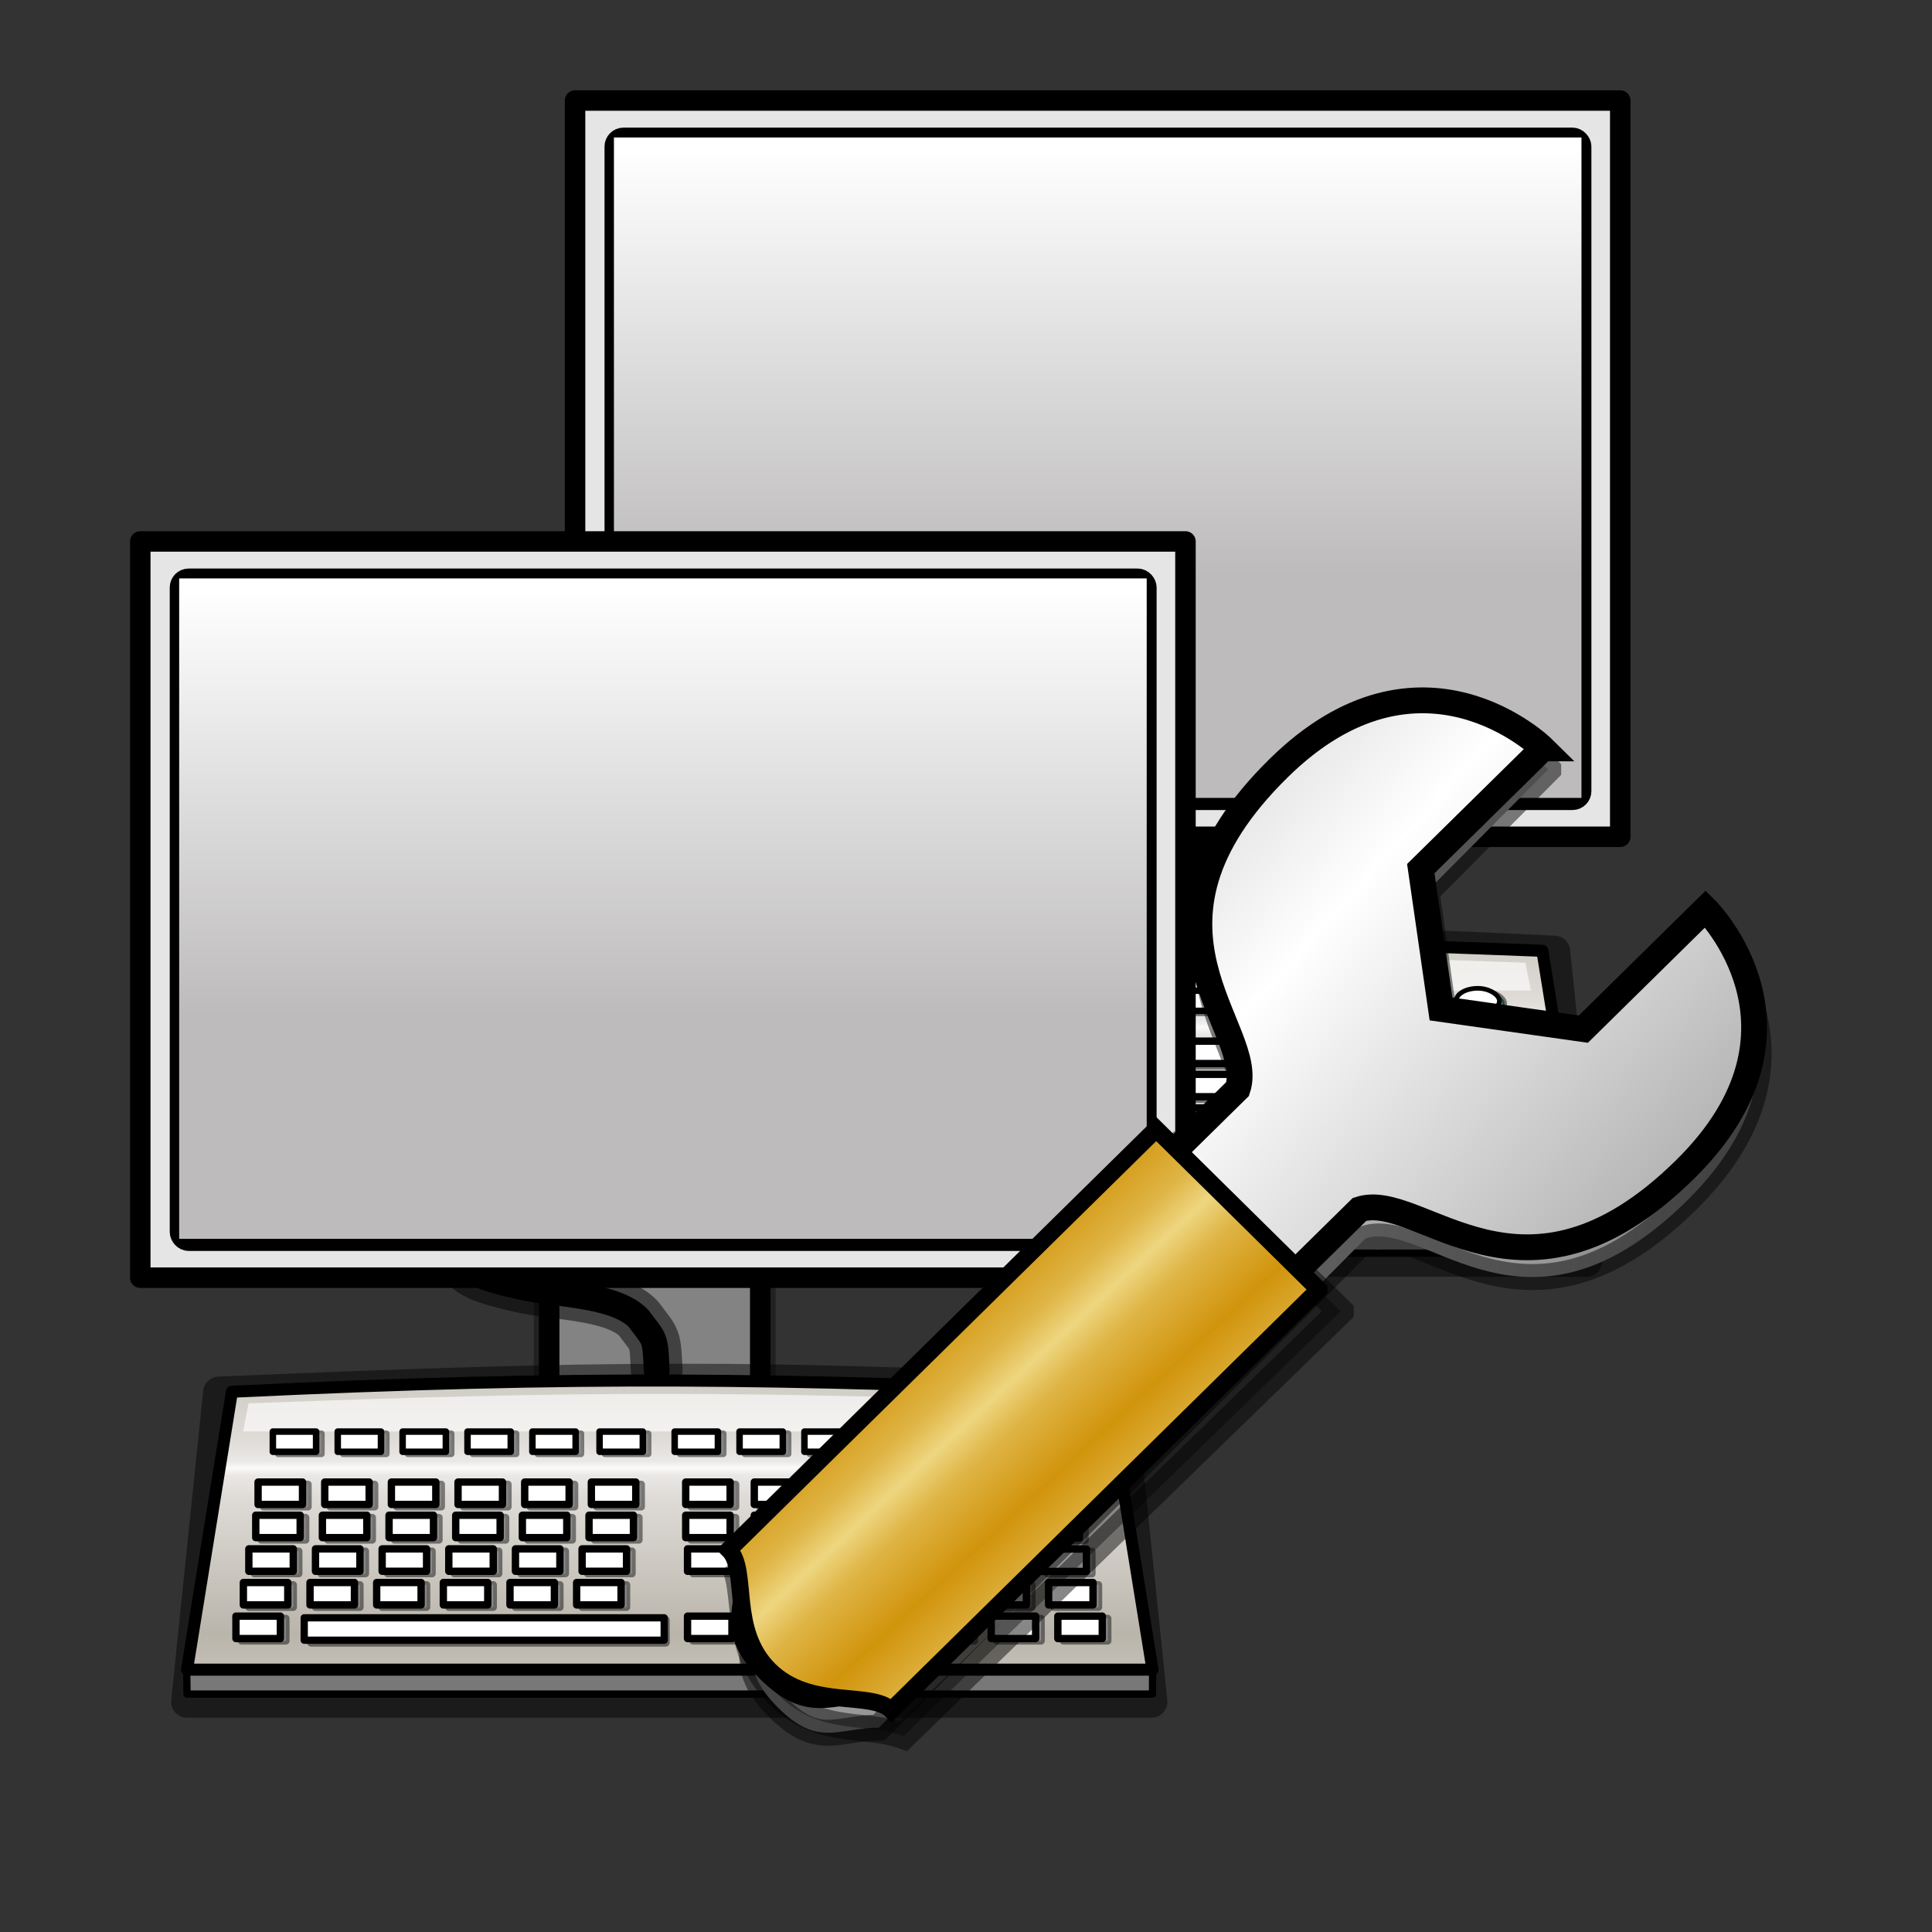 <?xml version="1.0" encoding="UTF-8" standalone="no"?>
<!-- Created with Sodipodi ("http://www.sodipodi.com/") -->

<svg
   xmlns:dc="http://purl.org/dc/elements/1.1/"
   xmlns:cc="http://creativecommons.org/ns#"
   xmlns:rdf="http://www.w3.org/1999/02/22-rdf-syntax-ns#"
   xmlns:svg="http://www.w3.org/2000/svg"
   xmlns="http://www.w3.org/2000/svg"
   xmlns:xlink="http://www.w3.org/1999/xlink"
   xmlns:sodipodi="http://sodipodi.sourceforge.net/DTD/sodipodi-0.dtd"
   xmlns:inkscape="http://www.inkscape.org/namespaces/inkscape"
   inkscape:version="0.47pre4 r22446"
   sodipodi:docname="connect_creating.svg"
   height="128pt"
   width="128pt"
   sodipodi:version="0.32"
   id="svg559"
   version="1.1">
  <rect width="100%" height="100%" fill="#333333" stroke="none"/>
  <defs
     id="defs561">
    <inkscape:perspective
       sodipodi:type="inkscape:persp3d"
       inkscape:vp_x="0 : 80 : 1"
       inkscape:vp_y="0 : 1000 : 0"
       inkscape:vp_z="160 : 80 : 1"
       inkscape:persp3d-origin="80 : 53.333333 : 1"
       id="perspective256" />
    <linearGradient
       id="linearGradient4950">
      <stop
         id="stop4951"
         offset="0"
         style="stop-color:#fafafa;stop-opacity:1;" />
      <stop
         id="stop4956"
         offset="0.044"
         style="stop-color:#eae8e6;stop-opacity:1;" />
      <stop
         id="stop4957"
         offset="0.13"
         style="stop-color:#e2dfdc;stop-opacity:1;" />
      <stop
         id="stop4958"
         offset="0.181"
         style="stop-color:#dedbd7;stop-opacity:1;" />
      <stop
         id="stop4955"
         offset="0.274"
         style="stop-color:#dad7d2;stop-opacity:1;" />
      <stop
         id="stop4953"
         offset="1"
         style="stop-color:#bab5ab;stop-opacity:1;" />
    </linearGradient>
    <linearGradient
       id="linearGradient900">
      <stop
         id="stop901"
         offset="0"
         style="stop-color:#fafafa;stop-opacity:1;" />
      <stop
         id="stop903"
         offset="0.146"
         style="stop-color:#dcdcdb;stop-opacity:1;" />
      <stop
         id="stop902"
         offset="1"
         style="stop-color:#bfbfbd;stop-opacity:1;" />
    </linearGradient>
    <linearGradient
       id="linearGradient625">
      <stop
         id="stop626"
         offset="0"
         style="stop-color:#fafafa;stop-opacity:1;" />
      <stop
         id="stop627"
         offset="1"
         style="stop-color:#bfbfbd;stop-opacity:1;" />
    </linearGradient>
    <linearGradient
       spreadMethod="reflect"
       y2="165.866"
       x2="56.666"
       y1="103.529"
       x1="56.666"
       id="linearGradient628"
       xlink:href="#linearGradient4950"
       gradientTransform="matrix(0.772,0,0,0.235,52.545,66.408)"
       gradientUnits="userSpaceOnUse" />
    <linearGradient
       id="linearGradient624"
       xlink:href="#linearGradient625" />
    <linearGradient
       id="linearGradient626"
       xlink:href="#linearGradient625" />
    <linearGradient
       id="linearGradient627"
       xlink:href="#linearGradient625" />
    <linearGradient
       id="linearGradient629"
       xlink:href="#linearGradient625" />
    <linearGradient
       id="linearGradient630"
       xlink:href="#linearGradient625" />
    <linearGradient
       id="linearGradient631"
       xlink:href="#linearGradient625" />
    <linearGradient
       id="linearGradient632"
       xlink:href="#linearGradient625" />
    <linearGradient
       id="linearGradient633"
       xlink:href="#linearGradient625" />
    <linearGradient
       id="linearGradient634"
       xlink:href="#linearGradient625" />
    <linearGradient
       id="linearGradient635"
       xlink:href="#linearGradient625" />
    <linearGradient
       id="linearGradient636"
       xlink:href="#linearGradient625" />
    <linearGradient
       id="linearGradient637"
       xlink:href="#linearGradient625" />
    <linearGradient
       id="linearGradient638"
       xlink:href="#linearGradient625" />
    <linearGradient
       xlink:href="#linearGradient897"
       id="linearGradient876"
       x1="0.54"
       y1="0.961"
       x2="0.385"
       y2="0.602" />
    <linearGradient
       xlink:href="#linearGradient926"
       id="linearGradient873"
       x1="0.468"
       y1="0.039"
       x2="0.468"
       y2="0.758" />
    <linearGradient
       xlink:href="#linearGradient926"
       id="linearGradient1607"
       x1="0.424"
       y1="0.031"
       x2="0.012"
       y2="0.992" />
    <linearGradient
       id="linearGradient897">
      <stop
         style="stop-color:#757373;stop-opacity:1;"
         offset="0"
         id="stop898" />
      <stop
         style="stop-color:#e5e6e6;stop-opacity:1;"
         offset="0.493"
         id="stop1604" />
      <stop
         style="stop-color:#ffffff;stop-opacity:0;"
         offset="1"
         id="stop899" />
    </linearGradient>
    <linearGradient
       id="linearGradient903">
      <stop
         style="stop-color:#bdbbbb;stop-opacity:1;"
         offset="0"
         id="stop904" />
      <stop
         style="stop-color:#dedddd;stop-opacity:1;"
         offset="0.5"
         id="stop907" />
      <stop
         style="stop-color:#ffffff;stop-opacity:1;"
         offset="1"
         id="stop906" />
    </linearGradient>
    <linearGradient
       id="linearGradient926">
      <stop
         style="stop-color:#ffffff;stop-opacity:1;"
         offset="0"
         id="stop927" />
      <stop
         style="stop-color:#ffffff;stop-opacity:0.914;"
         offset="0.124"
         id="stop868" />
      <stop
         style="stop-color:#ffffff;stop-opacity:0.871;"
         offset="0.186"
         id="stop869" />
      <stop
         style="stop-color:#ffffff;stop-opacity:0.851;"
         offset="0.217"
         id="stop870" />
      <stop
         style="stop-color:#ffffff;stop-opacity:0.831;"
         offset="0.247"
         id="stop862" />
      <stop
         style="stop-color:#ffffff;stop-opacity:0.749;"
         offset="0.371"
         id="stop863" />
      <stop
         style="stop-color:#ffffff;stop-opacity:0.706;"
         offset="0.433"
         id="stop864" />
      <stop
         style="stop-color:#ffffff;stop-opacity:0.686;"
         offset="0.464"
         id="stop865" />
      <stop
         style="stop-color:#ffffff;stop-opacity:0.675;"
         offset="0.48"
         id="stop866" />
      <stop
         style="stop-color:#ffffff;stop-opacity:0.671;"
         offset="0.485"
         id="stop867" />
      <stop
         style="stop-color:#ffffff;stop-opacity:0.667;"
         offset="0.495"
         id="stop930" />
      <stop
         style="stop-color:#ffffff;stop-opacity:0.333;"
         offset="0.789"
         id="stop851" />
      <stop
         style="stop-color:#ffffff;stop-opacity:0.165;"
         offset="0.821"
         id="stop852" />
      <stop
         style="stop-color:#ffffff;stop-opacity:0.082;"
         offset="0.886"
         id="stop853" />
      <stop
         style="stop-color:#ffffff;stop-opacity:0.039;"
         offset="0.98"
         id="stop854" />
      <stop
         style="stop-color:#ffffff;stop-opacity:0.02;"
         offset="0.99"
         id="stop855" />
      <stop
         style="stop-color:#ffffff;stop-opacity:0.008;"
         offset="0.99"
         id="stop856" />
      <stop
         style="stop-color:#ffffff;stop-opacity:0.004;"
         offset="0.99"
         id="stop857" />
      <stop
         style="stop-color:#ffffff;stop-opacity:0;"
         offset="0.99"
         id="stop858" />
      <stop
         style="stop-color:#ffffff;stop-opacity:0;"
         offset="0.98"
         id="stop859" />
      <stop
         style="stop-color:#ffffff;stop-opacity:0;"
         offset="0.99"
         id="stop860" />
      <stop
         style="stop-color:#ffffff;stop-opacity:0;"
         offset="1"
         id="stop929" />
    </linearGradient>
    <linearGradient
       id="linearGradient877">
      <stop
         style="stop-color:#ffffff;stop-opacity:1;"
         offset="0"
         id="stop878" />
      <stop
         style="stop-color:#ffffff;stop-opacity:0.914;"
         offset="0.124"
         id="stop879" />
      <stop
         style="stop-color:#ffffff;stop-opacity:0.871;"
         offset="0.186"
         id="stop880" />
      <stop
         style="stop-color:#ffffff;stop-opacity:0.851;"
         offset="0.217"
         id="stop881" />
      <stop
         style="stop-color:#ffffff;stop-opacity:0.831;"
         offset="0.247"
         id="stop882" />
      <stop
         style="stop-color:#ffffff;stop-opacity:0.749;"
         offset="0.371"
         id="stop883" />
      <stop
         style="stop-color:#ffffff;stop-opacity:0.706;"
         offset="0.433"
         id="stop884" />
      <stop
         style="stop-color:#ffffff;stop-opacity:0.686;"
         offset="0.464"
         id="stop885" />
      <stop
         style="stop-color:#ffffff;stop-opacity:0.675;"
         offset="0.48"
         id="stop886" />
      <stop
         style="stop-color:#ffffff;stop-opacity:0.671;"
         offset="0.485"
         id="stop887" />
      <stop
         style="stop-color:#ffffff;stop-opacity:0.667;"
         offset="0.495"
         id="stop888" />
      <stop
         style="stop-color:#ffffff;stop-opacity:0.333;"
         offset="0.789"
         id="stop889" />
      <stop
         style="stop-color:#ffffff;stop-opacity:0.165;"
         offset="0.821"
         id="stop890" />
      <stop
         style="stop-color:#ffffff;stop-opacity:0.082;"
         offset="0.886"
         id="stop891" />
      <stop
         style="stop-color:#ffffff;stop-opacity:0.039;"
         offset="0.98"
         id="stop892" />
      <stop
         style="stop-color:#ffffff;stop-opacity:0.02;"
         offset="0.99"
         id="stop893" />
      <stop
         style="stop-color:#ffffff;stop-opacity:0.008;"
         offset="0.99"
         id="stop894" />
      <stop
         style="stop-color:#ffffff;stop-opacity:0.004;"
         offset="0.99"
         id="stop895" />
      <stop
         style="stop-color:#ffffff;stop-opacity:0;"
         offset="0.99"
         id="stop896" />
      <stop
         style="stop-color:#ffffff;stop-opacity:0;"
         offset="0.98"
         id="stop897" />
      <stop
         style="stop-color:#ffffff;stop-opacity:0;"
         offset="0.99"
         id="stop900" />
      <stop
         style="stop-color:#ffffff;stop-opacity:0;"
         offset="1"
         id="stop1573" />
    </linearGradient>
    <linearGradient
       xlink:href="#linearGradient643"
       id="linearGradient674"
       x1="138.944"
       y1="61.94"
       x2="180.853"
       y2="44.531"
       gradientTransform="matrix(0.722,0,0,1.19,4.599,6.87)"
       gradientUnits="userSpaceOnUse" />
    <linearGradient
       id="linearGradient643">
      <stop
         style="stop-color:#57524f;stop-opacity:1;"
         offset="0"
         id="stop644" />
      <stop
         style="stop-color:#ffffff;stop-opacity:0;"
         offset="1"
         id="stop645" />
    </linearGradient>
    <linearGradient
       y2="44.531"
       x2="180.853"
       y1="61.94"
       x1="138.944"
       gradientTransform="matrix(0.521,0,0,0.858,30.693,4.356)"
       gradientUnits="userSpaceOnUse"
       id="linearGradient1633"
       xlink:href="#linearGradient643"
       inkscape:collect="always" />
    <linearGradient
       gradientUnits="userSpaceOnUse"
       y2="11.995"
       x2="71.405"
       y1="76.75"
       x1="71.405"
       gradientTransform="matrix(0.854,0,0,0.583,39.789,6.011)"
       id="linearGradient2411"
       xlink:href="#linearGradient903"
       inkscape:collect="always" />
    <linearGradient
       inkscape:collect="always"
       xlink:href="#linearGradient4950"
       id="linearGradient3345"
       gradientUnits="userSpaceOnUse"
       gradientTransform="matrix(0.772,0,0,0.235,14.138,105.357)"
       spreadMethod="reflect"
       x1="56.666"
       y1="103.529"
       x2="56.666"
       y2="165.866" />
    <linearGradient
       inkscape:collect="always"
       xlink:href="#linearGradient903"
       id="linearGradient3347"
       gradientUnits="userSpaceOnUse"
       gradientTransform="matrix(0.854,0,0,0.583,1.382,44.96)"
       x1="71.405"
       y1="76.75"
       x2="71.405"
       y2="11.995" />
    <linearGradient
       inkscape:collect="always"
       xlink:href="#linearGradient826"
       id="linearGradient2808"
       x1="97.401"
       y1="113.767"
       x2="110.286"
       y2="101.376"
       spreadMethod="reflect"
       gradientTransform="scale(1.029,0.971)"
       gradientUnits="userSpaceOnUse" />
    <linearGradient
       xlink:href="#linearGradient826"
       id="linearGradient839"
       x1="43.048"
       y1="108.435"
       x2="52.923"
       y2="118.893"
       spreadMethod="reflect"
       gradientTransform="scale(1.007,0.993)"
       gradientUnits="userSpaceOnUse" />
    <linearGradient
       xlink:href="#linearGradient832"
       id="linearGradient838"
       x1="76.588"
       y1="55.389"
       x2="160.807"
       y2="129.716"
       spreadMethod="reflect"
       gradientTransform="scale(1.007,0.993)"
       gradientUnits="userSpaceOnUse" />
    <linearGradient
       xlink:href="#linearGradient832"
       id="linearGradient831"
       x1="6.805"
       y1="82.188"
       x2="157.206"
       y2="82.188"
       gradientTransform="scale(0.997,1.003)"
       gradientUnits="userSpaceOnUse" />
    <linearGradient
       xlink:href="#linearGradient832"
       id="linearGradient829"
       x1="46.834"
       y1="27.694"
       x2="93.901"
       y2="89.657"
       gradientTransform="scale(0.925,1.081)"
       gradientUnits="userSpaceOnUse" />
    <linearGradient
       id="linearGradient826">
      <stop
         style="stop-color:#eed680;stop-opacity:1;"
         offset="0"
         id="stop827" />
      <stop
         style="stop-color:#dfb546;stop-opacity:1;"
         offset="0.346"
         id="stop840" />
      <stop
         style="stop-color:#d1940c;stop-opacity:1;"
         offset="1"
         id="stop828" />
    </linearGradient>
    <linearGradient
       id="linearGradient832">
      <stop
         style="stop-color:#ffffff;stop-opacity:1;"
         offset="0"
         id="stop833" />
      <stop
         style="stop-color:#bdbcbc;stop-opacity:1;"
         offset="0.5"
         id="stop835" />
      <stop
         style="stop-color:#7b7979;stop-opacity:1;"
         offset="1"
         id="stop834" />
    </linearGradient>
    <inkscape:perspective
       id="perspective3222"
       inkscape:persp3d-origin="80 : 53.333333 : 1"
       inkscape:vp_z="160 : 80 : 1"
       inkscape:vp_y="0 : 1000 : 0"
       inkscape:vp_x="0 : 80 : 1"
       sodipodi:type="inkscape:persp3d" />
  </defs>
  <sodipodi:namedview
     inkscape:current-layer="svg559"
     inkscape:window-y="51"
     inkscape:window-x="160"
     inkscape:window-height="653"
     inkscape:window-width="1072"
     inkscape:cy="78.578499"
     inkscape:cx="84.002952"
     inkscape:zoom="1.9351593"
     snaptogrid="false"
     showgrid="false"
     id="base"
     inkscape:grid-bbox="false"
     inkscape:window-maximized="0">
    <inkscape:grid
       id="GridFromPre046Settings"
       type="xygrid"
       originx="0px"
       originy="0px"
       spacingx="1mm"
       spacingy="1mm"
       color="#0000ff"
       empcolor="#0000ff"
       opacity="0.2"
       empopacity="0.4"
       empspacing="5" />
  </sodipodi:namedview>
  <rect
     style="fill:none;stroke:#000000;stroke-width:2.714;stroke-linecap:butt;stroke-miterlimit:4;stroke-opacity:0.352;stroke-dashoffset:0"
     id="rect2297"
     width="18.646"
     height="25.024"
     x="86.919"
     y="63.881" />
  <rect
     style="fill:#838383;fill-opacity:1;fill-rule:evenodd;stroke:#000000;stroke-width:1.809;stroke-linecap:butt;stroke-miterlimit:4;stroke-opacity:1;stroke-dashoffset:0"
     id="rect1537"
     width="18.646"
     height="25.024"
     x="86.919"
     y="63.881" />
  <path
     sodipodi:nodetypes="ccccc"
     id="path904"
     d="m 96.417,82.097 c -0.127,-3.087 -0.172,-2.629 -1.602,-4.577 -2.086,-2.169 -7.352,-2.084 -10.314,-2.777 -4.35,-0.976 -5.489,-1.549 -5.637,-3.935 0,-2.951 1.652,-6.43 11.132,-6.881"
     style="font-size:12px;fill:none;stroke:#000000;stroke-width:4.567;stroke-linecap:round;stroke-linejoin:round;stroke-miterlimit:4;stroke-opacity:0.5" />
  <path
     sodipodi:nodetypes="ccccc"
     id="path623"
     d="m 96.417,82.097 c -0.127,-3.087 -0.172,-2.629 -1.602,-4.577 -2.086,-2.169 -7.352,-2.084 -10.314,-2.777 -4.35,-0.976 -5.489,-1.549 -5.637,-3.935 0,-2.951 1.652,-6.43 11.132,-6.881"
     style="font-size:12px;fill:none;stroke:#000000;stroke-width:2.284;stroke-linecap:round;stroke-linejoin:round;stroke-miterlimit:4" />
  <path
     sodipodi:nodetypes="ccccc"
     id="path3707"
     d="m 57.749,84.055 -2.825,27.329 85.205,0 -2.825,-27.329 c -32.975,-1.563 -44.855,-1.466 -79.556,0 z"
     style="font-size:12px;fill:none;stroke:#000000;stroke-width:2.805;stroke-linecap:round;stroke-linejoin:round;stroke-miterlimit:4;stroke-opacity:0.468" />
  <path
     sodipodi:nodetypes="ccccc"
     id="path2980"
     d="m 54.9,108.374 0.027,2.324 85.289,0 0.008,-2.324 -85.323,0 z"
     style="font-size:12px;fill:#787878;fill-opacity:1;fill-rule:evenodd;stroke:#000000;stroke-width:0.642;stroke-linecap:round;stroke-linejoin:round;stroke-miterlimit:4" />
  <path
     sodipodi:nodetypes="ccccc"
     id="path642"
     d="m 58.893,83.991 -3.967,24.55 85.289,0 -3.967,-24.55 c -29.396,-1.141 -45.917,-1.492 -77.355,0 z"
     style="font-size:12px;fill:url(#linearGradient628);fill-rule:evenodd;stroke:#000000;stroke-width:1.064;stroke-linecap:round;stroke-linejoin:round;stroke-miterlimit:4" />
  <rect
     y="95.106"
     x="61.483"
     height="1.981"
     width="3.925"
     id="rect1054"
     style="font-size:12px;fill:#ffffff;fill-opacity:1;fill-rule:evenodd;stroke:#000000;stroke-width:0.65;stroke-linecap:butt;stroke-linejoin:round;stroke-miterlimit:4;stroke-opacity:0.465" />
  <rect
     y="95.106"
     x="67.371"
     height="1.981"
     width="3.925"
     id="rect1055"
     style="font-size:12px;fill:#ffffff;fill-opacity:1;fill-rule:evenodd;stroke:#000000;stroke-width:0.65;stroke-linecap:butt;stroke-linejoin:round;stroke-miterlimit:4;stroke-opacity:0.465" />
  <rect
     y="95.106"
     x="73.258"
     height="1.981"
     width="3.925"
     id="rect1056"
     style="font-size:12px;fill:#ffffff;fill-opacity:1;fill-rule:evenodd;stroke:#000000;stroke-width:0.65;stroke-linecap:butt;stroke-linejoin:round;stroke-miterlimit:4;stroke-opacity:0.465" />
  <rect
     y="95.106"
     x="79.146"
     height="1.981"
     width="3.925"
     id="rect1057"
     style="font-size:12px;fill:#ffffff;fill-opacity:1;fill-rule:evenodd;stroke:#000000;stroke-width:0.65;stroke-linecap:butt;stroke-linejoin:round;stroke-miterlimit:4;stroke-opacity:0.465" />
  <rect
     y="95.106"
     x="85.034"
     height="1.981"
     width="3.925"
     id="rect1058"
     style="font-size:12px;fill:#ffffff;fill-opacity:1;fill-rule:evenodd;stroke:#000000;stroke-width:0.65;stroke-linecap:butt;stroke-linejoin:round;stroke-miterlimit:4;stroke-opacity:0.465" />
  <rect
     y="95.106"
     x="90.922"
     height="1.981"
     width="3.925"
     id="rect1059"
     style="font-size:12px;fill:#ffffff;fill-opacity:1;fill-rule:evenodd;stroke:#000000;stroke-width:0.65;stroke-linecap:butt;stroke-linejoin:round;stroke-miterlimit:4;stroke-opacity:0.465" />
  <rect
     y="98.077"
     x="60.872"
     height="1.981"
     width="3.925"
     id="rect1060"
     style="font-size:12px;fill:#ffffff;fill-opacity:1;fill-rule:evenodd;stroke:#000000;stroke-width:0.65;stroke-linecap:butt;stroke-linejoin:round;stroke-miterlimit:4;stroke-opacity:0.465" />
  <rect
     y="98.077"
     x="66.76"
     height="1.981"
     width="3.925"
     id="rect1061"
     style="font-size:12px;fill:#ffffff;fill-opacity:1;fill-rule:evenodd;stroke:#000000;stroke-width:0.65;stroke-linecap:butt;stroke-linejoin:round;stroke-miterlimit:4;stroke-opacity:0.465" />
  <rect
     y="98.077"
     x="72.648"
     height="1.981"
     width="3.925"
     id="rect1062"
     style="font-size:12px;fill:#ffffff;fill-opacity:1;fill-rule:evenodd;stroke:#000000;stroke-width:0.65;stroke-linecap:butt;stroke-linejoin:round;stroke-miterlimit:4;stroke-opacity:0.465" />
  <rect
     y="98.077"
     x="78.536"
     height="1.981"
     width="3.925"
     id="rect1064"
     style="font-size:12px;fill:#ffffff;fill-opacity:1;fill-rule:evenodd;stroke:#000000;stroke-width:0.65;stroke-linecap:butt;stroke-linejoin:round;stroke-miterlimit:4;stroke-opacity:0.465" />
  <rect
     y="98.077"
     x="84.424"
     height="1.981"
     width="3.925"
     id="rect1065"
     style="font-size:12px;fill:#ffffff;fill-opacity:1;fill-rule:evenodd;stroke:#000000;stroke-width:0.65;stroke-linecap:butt;stroke-linejoin:round;stroke-miterlimit:4;stroke-opacity:0.465" />
  <rect
     y="98.077"
     x="90.312"
     height="1.981"
     width="3.925"
     id="rect1066"
     style="font-size:12px;fill:#ffffff;fill-opacity:1;fill-rule:evenodd;stroke:#000000;stroke-width:0.65;stroke-linecap:butt;stroke-linejoin:round;stroke-miterlimit:4;stroke-opacity:0.465" />
  <rect
     y="95.106"
     x="99.463"
     height="1.981"
     width="3.925"
     id="rect1067"
     style="font-size:12px;fill:#ffffff;fill-opacity:1;fill-rule:evenodd;stroke:#000000;stroke-width:0.65;stroke-linecap:butt;stroke-linejoin:round;stroke-miterlimit:4;stroke-opacity:0.465" />
  <rect
     y="95.106"
     x="105.522"
     height="1.981"
     width="3.925"
     id="rect1068"
     style="font-size:12px;fill:#ffffff;fill-opacity:1;fill-rule:evenodd;stroke:#000000;stroke-width:0.65;stroke-linecap:butt;stroke-linejoin:round;stroke-miterlimit:4;stroke-opacity:0.465" />
  <rect
     y="95.106"
     x="118.696"
     height="1.981"
     width="3.925"
     id="rect1069"
     style="font-size:12px;fill:#ffffff;fill-opacity:1;fill-rule:evenodd;stroke:#000000;stroke-width:0.65;stroke-linejoin:round;stroke-miterlimit:4;stroke-opacity:0.465" />
  <rect
     y="95.106"
     x="124.584"
     height="1.981"
     width="3.925"
     id="rect1070"
     style="font-size:12px;fill:#ffffff;fill-opacity:1;fill-rule:evenodd;stroke:#000000;stroke-width:0.65;stroke-linejoin:round;stroke-miterlimit:4;stroke-opacity:0.465" />
  <rect
     y="98.077"
     x="99.624"
     height="1.981"
     width="3.925"
     id="rect1071"
     style="font-size:12px;fill:#ffffff;fill-opacity:1;fill-rule:evenodd;stroke:#000000;stroke-width:0.65;stroke-linecap:butt;stroke-linejoin:round;stroke-miterlimit:4;stroke-opacity:0.465" />
  <rect
     y="98.077"
     x="105.512"
     height="1.981"
     width="3.925"
     id="rect1072"
     style="font-size:12px;fill:#ffffff;fill-opacity:1;fill-rule:evenodd;stroke:#000000;stroke-width:0.65;stroke-linecap:butt;stroke-linejoin:round;stroke-miterlimit:4;stroke-opacity:0.465" />
  <rect
     y="95.106"
     x="111.41"
     height="1.981"
     width="3.925"
     id="rect1073"
     style="font-size:12px;fill:#ffffff;fill-opacity:1;fill-rule:evenodd;stroke:#000000;stroke-width:0.65;stroke-linecap:butt;stroke-linejoin:round;stroke-miterlimit:4;stroke-opacity:0.465" />
  <rect
     y="98.077"
     x="111.4"
     height="1.981"
     width="3.925"
     id="rect1074"
     style="font-size:12px;fill:#ffffff;fill-opacity:1;fill-rule:evenodd;stroke:#000000;stroke-width:0.65;stroke-linecap:butt;stroke-linejoin:round;stroke-miterlimit:4;stroke-opacity:0.465" />
  <rect
     y="104.02"
     x="99.624"
     height="1.981"
     width="3.925"
     id="rect1075"
     style="font-size:12px;fill:#ffffff;fill-opacity:1;fill-rule:evenodd;stroke:#000000;stroke-width:0.65;stroke-linecap:butt;stroke-linejoin:round;stroke-miterlimit:4;stroke-opacity:0.465" />
  <rect
     y="104.02"
     x="105.512"
     height="1.981"
     width="3.925"
     id="rect1076"
     style="font-size:12px;fill:#ffffff;fill-opacity:1;fill-rule:evenodd;stroke:#000000;stroke-width:0.65;stroke-linecap:butt;stroke-linejoin:round;stroke-miterlimit:4;stroke-opacity:0.465" />
  <rect
     y="104.02"
     x="111.39"
     height="1.981"
     width="3.925"
     id="rect1077"
     style="font-size:12px;fill:#ffffff;fill-opacity:1;fill-rule:evenodd;stroke:#000000;stroke-width:0.65;stroke-linecap:butt;stroke-linejoin:round;stroke-miterlimit:4;stroke-opacity:0.465" />
  <rect
     y="98.077"
     x="119.306"
     height="1.981"
     width="3.925"
     id="rect1081"
     style="font-size:12px;fill:#ffffff;fill-opacity:1;fill-rule:evenodd;stroke:#000000;stroke-width:0.65;stroke-linejoin:round;stroke-miterlimit:4;stroke-opacity:0.465" />
  <rect
     y="98.077"
     x="125.194"
     height="1.981"
     width="3.925"
     id="rect1082"
     style="font-size:12px;fill:#ffffff;fill-opacity:1;fill-rule:evenodd;stroke:#000000;stroke-width:0.65;stroke-linejoin:round;stroke-miterlimit:4;stroke-opacity:0.465" />
  <rect
     y="101.049"
     x="119.745"
     height="1.981"
     width="3.925"
     id="rect1083"
     style="font-size:12px;fill:#ffffff;fill-opacity:1;fill-rule:evenodd;stroke:#000000;stroke-width:0.65;stroke-linejoin:round;stroke-miterlimit:4;stroke-opacity:0.465" />
  <rect
     y="101.049"
     x="125.633"
     height="1.981"
     width="3.925"
     id="rect1084"
     style="font-size:12px;fill:#ffffff;fill-opacity:1;fill-rule:evenodd;stroke:#000000;stroke-width:0.65;stroke-linejoin:round;stroke-miterlimit:4;stroke-opacity:0.465" />
  <rect
     y="104.02"
     x="120.561"
     height="1.981"
     width="3.925"
     id="rect1085"
     style="font-size:12px;fill:#ffffff;fill-opacity:1;fill-rule:evenodd;stroke:#000000;stroke-width:0.65;stroke-linejoin:round;stroke-miterlimit:4;stroke-opacity:0.465" />
  <rect
     y="104.02"
     x="126.449"
     height="1.981"
     width="3.925"
     id="rect1086"
     style="font-size:12px;fill:#ffffff;fill-opacity:1;fill-rule:evenodd;stroke:#000000;stroke-width:0.65;stroke-linejoin:round;stroke-miterlimit:4;stroke-opacity:0.465" />
  <rect
     y="101.049"
     x="131.521"
     height="1.981"
     width="3.925"
     id="rect1087"
     style="font-size:12px;fill:#ffffff;fill-opacity:1;fill-rule:evenodd;stroke:#000000;stroke-width:0.65;stroke-linejoin:round;stroke-miterlimit:4;stroke-opacity:0.465" />
  <rect
     y="104.02"
     x="132.337"
     height="1.981"
     width="3.925"
     id="rect1088"
     style="font-size:12px;fill:#ffffff;fill-opacity:1;fill-rule:evenodd;stroke:#000000;stroke-width:0.65;stroke-linejoin:round;stroke-miterlimit:4;stroke-opacity:0.465" />
  <rect
     y="101.049"
     x="60.389"
     height="1.981"
     width="3.925"
     id="rect1089"
     style="font-size:12px;fill:#ffffff;fill-opacity:1;fill-rule:evenodd;stroke:#000000;stroke-width:0.65;stroke-linecap:butt;stroke-linejoin:round;stroke-miterlimit:4;stroke-opacity:0.465" />
  <rect
     y="101.049"
     x="66.277"
     height="1.981"
     width="3.925"
     id="rect1090"
     style="font-size:12px;fill:#ffffff;fill-opacity:1;fill-rule:evenodd;stroke:#000000;stroke-width:0.65;stroke-linecap:butt;stroke-linejoin:round;stroke-miterlimit:4;stroke-opacity:0.465" />
  <rect
     y="101.049"
     x="72.164"
     height="1.981"
     width="3.925"
     id="rect1091"
     style="font-size:12px;fill:#ffffff;fill-opacity:1;fill-rule:evenodd;stroke:#000000;stroke-width:0.65;stroke-linecap:butt;stroke-linejoin:round;stroke-miterlimit:4;stroke-opacity:0.465" />
  <rect
     y="101.049"
     x="78.052"
     height="1.981"
     width="3.925"
     id="rect1092"
     style="font-size:12px;fill:#ffffff;fill-opacity:1;fill-rule:evenodd;stroke:#000000;stroke-width:0.65;stroke-linecap:butt;stroke-linejoin:round;stroke-miterlimit:4;stroke-opacity:0.465" />
  <rect
     y="101.049"
     x="83.94"
     height="1.981"
     width="3.925"
     id="rect1093"
     style="font-size:12px;fill:#ffffff;fill-opacity:1;fill-rule:evenodd;stroke:#000000;stroke-width:0.65;stroke-linecap:butt;stroke-linejoin:round;stroke-miterlimit:4;stroke-opacity:0.465" />
  <rect
     y="101.049"
     x="89.828"
     height="1.981"
     width="3.925"
     id="rect1094"
     style="font-size:12px;fill:#ffffff;fill-opacity:1;fill-rule:evenodd;stroke:#000000;stroke-width:0.65;stroke-linecap:butt;stroke-linejoin:round;stroke-miterlimit:4;stroke-opacity:0.465" />
  <rect
     y="104.02"
     x="59.733"
     height="1.981"
     width="3.925"
     id="rect1095"
     style="font-size:12px;fill:#ffffff;fill-opacity:1;fill-rule:evenodd;stroke:#000000;stroke-width:0.65;stroke-linecap:butt;stroke-linejoin:round;stroke-miterlimit:4;stroke-opacity:0.465" />
  <rect
     y="104.167"
     x="65.89"
     height="1.981"
     width="31.319"
     id="rect1096"
     style="font-size:12px;fill:#ffffff;fill-opacity:1;fill-rule:evenodd;stroke:#000000;stroke-width:0.718;stroke-linecap:butt;stroke-linejoin:round;stroke-miterlimit:4;stroke-opacity:0.465" />
  <rect
     y="98.092"
     x="130.939"
     height="1.981"
     width="3.925"
     id="rect1100"
     style="font-size:12px;fill:#ffffff;fill-opacity:1;fill-rule:evenodd;stroke:#000000;stroke-width:0.65;stroke-linejoin:round;stroke-miterlimit:4;stroke-opacity:0.465" />
  <rect
     y="95.134"
     x="130.329"
     height="1.981"
     width="3.925"
     id="rect1101"
     style="font-size:12px;fill:#ffffff;fill-opacity:1;fill-rule:evenodd;stroke:#000000;stroke-width:0.65;stroke-linejoin:round;stroke-miterlimit:4;stroke-opacity:0.465" />
  <rect
     y="101.049"
     x="105.512"
     height="1.981"
     width="3.925"
     id="rect1103"
     style="font-size:12px;fill:#ffffff;fill-opacity:1;fill-rule:evenodd;stroke:#000000;stroke-width:0.65;stroke-linecap:butt;stroke-linejoin:round;stroke-miterlimit:4;stroke-opacity:0.465" />
  <rect
     y="94.901"
     x="60.999"
     height="1.981"
     width="3.925"
     id="rect657"
     style="font-size:12px;fill:#ffffff;fill-opacity:1;fill-rule:evenodd;stroke:#000000;stroke-width:0.65;stroke-linecap:butt;stroke-linejoin:round;stroke-miterlimit:4" />
  <rect
     y="94.901"
     x="66.887"
     height="1.981"
     width="3.925"
     id="rect658"
     style="font-size:12px;fill:#ffffff;fill-opacity:1;fill-rule:evenodd;stroke:#000000;stroke-width:0.65;stroke-linecap:butt;stroke-linejoin:round;stroke-miterlimit:4" />
  <rect
     y="94.901"
     x="72.775"
     height="1.981"
     width="3.925"
     id="rect659"
     style="font-size:12px;fill:#ffffff;fill-opacity:1;fill-rule:evenodd;stroke:#000000;stroke-width:0.65;stroke-linecap:butt;stroke-linejoin:round;stroke-miterlimit:4" />
  <rect
     y="94.901"
     x="78.663"
     height="1.981"
     width="3.925"
     id="rect660"
     style="font-size:12px;fill:#ffffff;fill-opacity:1;fill-rule:evenodd;stroke:#000000;stroke-width:0.65;stroke-linecap:butt;stroke-linejoin:round;stroke-miterlimit:4" />
  <rect
     y="94.901"
     x="84.55"
     height="1.981"
     width="3.925"
     id="rect661"
     style="font-size:12px;fill:#ffffff;fill-opacity:1;fill-rule:evenodd;stroke:#000000;stroke-width:0.65;stroke-linecap:butt;stroke-linejoin:round;stroke-miterlimit:4" />
  <rect
     y="94.901"
     x="90.438"
     height="1.981"
     width="3.925"
     id="rect662"
     style="font-size:12px;fill:#ffffff;fill-opacity:1;fill-rule:evenodd;stroke:#000000;stroke-width:0.65;stroke-linecap:butt;stroke-linejoin:round;stroke-miterlimit:4" />
  <rect
     y="97.872"
     x="60.389"
     height="1.981"
     width="3.925"
     id="rect666"
     style="font-size:12px;fill:#ffffff;fill-opacity:1;fill-rule:evenodd;stroke:#000000;stroke-width:0.65;stroke-linecap:butt;stroke-linejoin:round;stroke-miterlimit:4" />
  <rect
     y="97.872"
     x="66.277"
     height="1.981"
     width="3.925"
     id="rect667"
     style="font-size:12px;fill:#ffffff;fill-opacity:1;fill-rule:evenodd;stroke:#000000;stroke-width:0.65;stroke-linecap:butt;stroke-linejoin:round;stroke-miterlimit:4" />
  <rect
     y="97.872"
     x="72.164"
     height="1.981"
     width="3.925"
     id="rect668"
     style="font-size:12px;fill:#ffffff;fill-opacity:1;fill-rule:evenodd;stroke:#000000;stroke-width:0.65;stroke-linecap:butt;stroke-linejoin:round;stroke-miterlimit:4" />
  <rect
     y="97.872"
     x="78.052"
     height="1.981"
     width="3.925"
     id="rect670"
     style="font-size:12px;fill:#ffffff;fill-opacity:1;fill-rule:evenodd;stroke:#000000;stroke-width:0.65;stroke-linecap:butt;stroke-linejoin:round;stroke-miterlimit:4" />
  <rect
     y="97.872"
     x="83.94"
     height="1.981"
     width="3.925"
     id="rect671"
     style="font-size:12px;fill:#ffffff;fill-opacity:1;fill-rule:evenodd;stroke:#000000;stroke-width:0.65;stroke-linecap:butt;stroke-linejoin:round;stroke-miterlimit:4" />
  <rect
     y="97.872"
     x="89.828"
     height="1.981"
     width="3.925"
     id="rect672"
     style="font-size:12px;fill:#ffffff;fill-opacity:1;fill-rule:evenodd;stroke:#000000;stroke-width:0.65;stroke-linecap:butt;stroke-linejoin:round;stroke-miterlimit:4" />
  <rect
     y="94.901"
     x="98.979"
     height="1.981"
     width="3.925"
     id="rect673"
     style="font-size:12px;fill:#ffffff;fill-opacity:1;fill-rule:evenodd;stroke:#000000;stroke-width:0.65;stroke-linecap:butt;stroke-linejoin:round;stroke-miterlimit:4" />
  <rect
     y="94.901"
     x="105.039"
     height="1.981"
     width="3.925"
     id="rect674"
     style="font-size:12px;fill:#ffffff;fill-opacity:1;fill-rule:evenodd;stroke:#000000;stroke-width:0.65;stroke-linecap:butt;stroke-linejoin:round;stroke-miterlimit:4" />
  <rect
     y="94.901"
     x="118.212"
     height="1.981"
     width="3.925"
     id="rect675"
     style="font-size:12px;fill:#ffffff;fill-opacity:1;fill-rule:evenodd;stroke:#000000;stroke-width:0.65;stroke-linejoin:round;stroke-miterlimit:4" />
  <rect
     y="94.901"
     x="124.1"
     height="1.981"
     width="3.925"
     id="rect676"
     style="font-size:12px;fill:#ffffff;fill-opacity:1;fill-rule:evenodd;stroke:#000000;stroke-width:0.65;stroke-linejoin:round;stroke-miterlimit:4" />
  <rect
     y="97.872"
     x="99.141"
     height="1.981"
     width="3.925"
     id="rect677"
     style="font-size:12px;fill:#ffffff;fill-opacity:1;fill-rule:evenodd;stroke:#000000;stroke-width:0.65;stroke-linecap:butt;stroke-linejoin:round;stroke-miterlimit:4" />
  <rect
     y="97.872"
     x="105.029"
     height="1.981"
     width="3.925"
     id="rect678"
     style="font-size:12px;fill:#ffffff;fill-opacity:1;fill-rule:evenodd;stroke:#000000;stroke-width:0.65;stroke-linecap:butt;stroke-linejoin:round;stroke-miterlimit:4" />
  <rect
     y="94.901"
     x="110.926"
     height="1.981"
     width="3.925"
     id="rect679"
     style="font-size:12px;fill:#ffffff;fill-opacity:1;fill-rule:evenodd;stroke:#000000;stroke-width:0.65;stroke-linecap:butt;stroke-linejoin:round;stroke-miterlimit:4" />
  <rect
     y="97.872"
     x="110.916"
     height="1.981"
     width="3.925"
     id="rect680"
     style="font-size:12px;fill:#ffffff;fill-opacity:1;fill-rule:evenodd;stroke:#000000;stroke-width:0.65;stroke-linecap:butt;stroke-linejoin:round;stroke-miterlimit:4" />
  <rect
     y="103.815"
     x="99.141"
     height="1.981"
     width="3.925"
     id="rect682"
     style="font-size:12px;fill:#ffffff;fill-opacity:1;fill-rule:evenodd;stroke:#000000;stroke-width:0.65;stroke-linecap:butt;stroke-linejoin:round;stroke-miterlimit:4" />
  <rect
     y="103.815"
     x="105.029"
     height="1.981"
     width="3.925"
     id="rect683"
     style="font-size:12px;fill:#ffffff;fill-opacity:1;fill-rule:evenodd;stroke:#000000;stroke-width:0.65;stroke-linecap:butt;stroke-linejoin:round;stroke-miterlimit:4" />
  <rect
     y="103.815"
     x="110.906"
     height="1.981"
     width="3.925"
     id="rect684"
     style="font-size:12px;fill:#ffffff;fill-opacity:1;fill-rule:evenodd;stroke:#000000;stroke-width:0.65;stroke-linecap:butt;stroke-linejoin:round;stroke-miterlimit:4" />
  <rect
     y="97.872"
     x="118.822"
     height="1.981"
     width="3.925"
     id="rect689"
     style="font-size:12px;fill:#ffffff;fill-opacity:1;fill-rule:evenodd;stroke:#000000;stroke-width:0.65;stroke-linejoin:round;stroke-miterlimit:4" />
  <rect
     y="97.872"
     x="124.71"
     height="1.981"
     width="3.925"
     id="rect690"
     style="font-size:12px;fill:#ffffff;fill-opacity:1;fill-rule:evenodd;stroke:#000000;stroke-width:0.65;stroke-linejoin:round;stroke-miterlimit:4" />
  <rect
     y="100.844"
     x="119.261"
     height="1.981"
     width="3.925"
     id="rect691"
     style="font-size:12px;fill:#ffffff;fill-opacity:1;fill-rule:evenodd;stroke:#000000;stroke-width:0.65;stroke-linejoin:round;stroke-miterlimit:4" />
  <rect
     y="100.844"
     x="125.149"
     height="1.981"
     width="3.925"
     id="rect693"
     style="font-size:12px;fill:#ffffff;fill-opacity:1;fill-rule:evenodd;stroke:#000000;stroke-width:0.65;stroke-linejoin:round;stroke-miterlimit:4" />
  <rect
     y="103.815"
     x="120.078"
     height="1.981"
     width="3.925"
     id="rect698"
     style="font-size:12px;fill:#ffffff;fill-opacity:1;fill-rule:evenodd;stroke:#000000;stroke-width:0.65;stroke-linejoin:round;stroke-miterlimit:4" />
  <rect
     y="103.815"
     x="125.965"
     height="1.981"
     width="3.925"
     id="rect699"
     style="font-size:12px;fill:#ffffff;fill-opacity:1;fill-rule:evenodd;stroke:#000000;stroke-width:0.65;stroke-linejoin:round;stroke-miterlimit:4" />
  <rect
     y="100.844"
     x="131.037"
     height="1.981"
     width="3.925"
     id="rect700"
     style="font-size:12px;fill:#ffffff;fill-opacity:1;fill-rule:evenodd;stroke:#000000;stroke-width:0.65;stroke-linejoin:round;stroke-miterlimit:4" />
  <rect
     y="103.815"
     x="131.853"
     height="1.981"
     width="3.925"
     id="rect701"
     style="font-size:12px;fill:#ffffff;fill-opacity:1;fill-rule:evenodd;stroke:#000000;stroke-width:0.65;stroke-linejoin:round;stroke-miterlimit:4" />
  <rect
     y="100.844"
     x="59.905"
     height="1.981"
     width="3.925"
     id="rect705"
     style="font-size:12px;fill:#ffffff;fill-opacity:1;fill-rule:evenodd;stroke:#000000;stroke-width:0.65;stroke-linecap:butt;stroke-linejoin:round;stroke-miterlimit:4" />
  <rect
     y="100.844"
     x="65.793"
     height="1.981"
     width="3.925"
     id="rect706"
     style="font-size:12px;fill:#ffffff;fill-opacity:1;fill-rule:evenodd;stroke:#000000;stroke-width:0.65;stroke-linecap:butt;stroke-linejoin:round;stroke-miterlimit:4" />
  <rect
     y="100.844"
     x="71.681"
     height="1.981"
     width="3.925"
     id="rect707"
     style="font-size:12px;fill:#ffffff;fill-opacity:1;fill-rule:evenodd;stroke:#000000;stroke-width:0.65;stroke-linecap:butt;stroke-linejoin:round;stroke-miterlimit:4" />
  <rect
     y="100.844"
     x="77.569"
     height="1.981"
     width="3.925"
     id="rect708"
     style="font-size:12px;fill:#ffffff;fill-opacity:1;fill-rule:evenodd;stroke:#000000;stroke-width:0.65;stroke-linecap:butt;stroke-linejoin:round;stroke-miterlimit:4" />
  <rect
     y="100.844"
     x="83.456"
     height="1.981"
     width="3.925"
     id="rect709"
     style="font-size:12px;fill:#ffffff;fill-opacity:1;fill-rule:evenodd;stroke:#000000;stroke-width:0.65;stroke-linecap:butt;stroke-linejoin:round;stroke-miterlimit:4" />
  <rect
     y="100.844"
     x="89.344"
     height="1.981"
     width="3.925"
     id="rect710"
     style="font-size:12px;fill:#ffffff;fill-opacity:1;fill-rule:evenodd;stroke:#000000;stroke-width:0.65;stroke-linecap:butt;stroke-linejoin:round;stroke-miterlimit:4" />
  <rect
     y="103.815"
     x="59.249"
     height="1.981"
     width="3.925"
     id="rect711"
     style="font-size:12px;fill:#ffffff;fill-opacity:1;fill-rule:evenodd;stroke:#000000;stroke-width:0.65;stroke-linecap:butt;stroke-linejoin:round;stroke-miterlimit:4" />
  <rect
     y="103.962"
     x="65.28"
     height="1.981"
     width="31.8"
     id="rect712"
     style="font-size:12px;fill:#ffffff;fill-opacity:1;fill-rule:evenodd;stroke:#000000;stroke-width:0.642;stroke-linecap:butt;stroke-linejoin:round;stroke-miterlimit:4" />
  <rect
     y="97.887"
     x="130.455"
     height="1.981"
     width="3.925"
     id="rect729"
     style="font-size:12px;fill:#ffffff;fill-opacity:1;fill-rule:evenodd;stroke:#000000;stroke-width:0.65;stroke-linejoin:round;stroke-miterlimit:4" />
  <rect
     y="94.93"
     x="129.845"
     height="1.981"
     width="3.925"
     id="rect730"
     style="font-size:12px;fill:#ffffff;fill-opacity:1;fill-rule:evenodd;stroke:#000000;stroke-width:0.65;stroke-linejoin:round;stroke-miterlimit:4" />
  <rect
     y="100.844"
     x="105.029"
     height="1.981"
     width="3.925"
     id="rect988"
     style="font-size:12px;fill:#ffffff;fill-opacity:1;fill-rule:evenodd;stroke:#000000;stroke-width:0.65;stroke-linecap:butt;stroke-linejoin:round;stroke-miterlimit:4" />
  <path
     sodipodi:nodetypes="ccccc"
     id="path1729"
     d="m 60.362,85.019 -0.481,2.483 75.351,0 -0.481,-2.456 C 103.919,83.897 90.197,83.89 60.362,85.019 z"
     style="fill:#ffffff;fill-opacity:0.636;fill-rule:evenodd;stroke:none" />
  <rect
     y="87.697"
     x="62.981"
     height="1.784"
     width="3.821"
     id="rect1049"
     style="font-size:12px;fill:#ffffff;fill-opacity:1;fill-rule:evenodd;stroke:#000000;stroke-width:0.575;stroke-linecap:butt;stroke-linejoin:round;stroke-miterlimit:4;stroke-opacity:0.465" />
  <rect
     y="87.697"
     x="68.712"
     height="1.784"
     width="3.821"
     id="rect1050"
     style="font-size:12px;fill:#ffffff;fill-opacity:1;fill-rule:evenodd;stroke:#000000;stroke-width:0.575;stroke-linecap:butt;stroke-linejoin:round;stroke-miterlimit:4;stroke-opacity:0.465" />
  <rect
     y="87.697"
     x="74.444"
     height="1.784"
     width="3.821"
     id="rect1051"
     style="font-size:12px;fill:#ffffff;fill-opacity:1;fill-rule:evenodd;stroke:#000000;stroke-width:0.575;stroke-linecap:butt;stroke-linejoin:round;stroke-miterlimit:4;stroke-opacity:0.465" />
  <rect
     y="87.697"
     x="80.176"
     height="1.784"
     width="3.821"
     id="rect1052"
     style="font-size:12px;fill:#ffffff;fill-opacity:1;fill-rule:evenodd;stroke:#000000;stroke-width:0.575;stroke-linecap:butt;stroke-linejoin:round;stroke-miterlimit:4;stroke-opacity:0.465" />
  <rect
     y="87.697"
     x="85.907"
     height="1.784"
     width="3.821"
     id="rect1053"
     style="font-size:12px;fill:#ffffff;fill-opacity:1;fill-rule:evenodd;stroke:#000000;stroke-width:0.575;stroke-linecap:butt;stroke-linejoin:round;stroke-miterlimit:4;stroke-opacity:0.465" />
  <rect
     y="102.288"
     x="33.163"
     height="0"
     width="0"
     id="rect1063"
     style="font-size:12;fill:#a6a6a6;fill-rule:evenodd;stroke:#000000;stroke-width:1.166;stroke-linecap:butt;stroke-linejoin:round;stroke-opacity:0.465" />
  <rect
     y="87.697"
     x="98.476"
     height="1.784"
     width="3.821"
     id="rect1078"
     style="font-size:12px;fill:#ffffff;fill-opacity:1;fill-rule:evenodd;stroke:#000000;stroke-width:0.575;stroke-linecap:butt;stroke-linejoin:round;stroke-miterlimit:4;stroke-opacity:0.465" />
  <rect
     y="87.697"
     x="104.207"
     height="1.784"
     width="3.821"
     id="rect1079"
     style="font-size:12px;fill:#ffffff;fill-opacity:1;fill-rule:evenodd;stroke:#000000;stroke-width:0.575;stroke-linecap:butt;stroke-linejoin:round;stroke-miterlimit:4;stroke-opacity:0.465" />
  <rect
     y="87.697"
     x="109.939"
     height="1.784"
     width="3.821"
     id="rect1080"
     style="font-size:12px;fill:#ffffff;fill-opacity:1;fill-rule:evenodd;stroke:#000000;stroke-width:0.575;stroke-linecap:butt;stroke-linejoin:round;stroke-miterlimit:4;stroke-opacity:0.465" />
  <rect
     rx="2.897"
     ry="2.897"
     y="87.502"
     x="117.581"
     height="2.219"
     width="3.821"
     id="rect1098"
     style="font-size:12px;fill:#00ff00;fill-rule:evenodd;stroke:#000000;stroke-width:0.411;stroke-opacity:0.465" />
  <rect
     rx="2.897"
     ry="2.897"
     y="87.502"
     x="123.313"
     height="2.219"
     width="3.821"
     id="rect1099"
     style="font-size:12px;fill:#428282;fill-rule:evenodd;stroke:#000000;stroke-width:0.411;stroke-opacity:0.465" />
  <rect
     rx="2.897"
     ry="2.897"
     y="87.533"
     x="129.102"
     height="2.219"
     width="3.821"
     id="rect1102"
     style="font-size:12px;fill:#428282;fill-rule:evenodd;stroke:#000000;stroke-width:0.411;stroke-opacity:0.465" />
  <rect
     y="87.697"
     x="91.842"
     height="1.784"
     width="3.821"
     id="rect1104"
     style="font-size:12px;fill:#ffffff;fill-opacity:1;fill-rule:evenodd;stroke:#000000;stroke-width:0.575;stroke-linecap:butt;stroke-linejoin:round;stroke-miterlimit:4;stroke-opacity:0.465" />
  <rect
     y="87.513"
     x="62.51"
     height="1.784"
     width="3.821"
     id="rect645"
     style="font-size:12px;fill:#ffffff;fill-opacity:1;fill-rule:evenodd;stroke:#000000;stroke-width:0.575;stroke-linecap:butt;stroke-linejoin:round;stroke-miterlimit:4" />
  <rect
     y="87.513"
     x="68.241"
     height="1.784"
     width="3.821"
     id="rect646"
     style="font-size:12px;fill:#ffffff;fill-opacity:1;fill-rule:evenodd;stroke:#000000;stroke-width:0.575;stroke-linecap:butt;stroke-linejoin:round;stroke-miterlimit:4" />
  <rect
     y="87.513"
     x="73.973"
     height="1.784"
     width="3.821"
     id="rect647"
     style="font-size:12px;fill:#ffffff;fill-opacity:1;fill-rule:evenodd;stroke:#000000;stroke-width:0.575;stroke-linecap:butt;stroke-linejoin:round;stroke-miterlimit:4" />
  <rect
     y="87.513"
     x="79.705"
     height="1.784"
     width="3.821"
     id="rect650"
     style="font-size:12px;fill:#ffffff;fill-opacity:1;fill-rule:evenodd;stroke:#000000;stroke-width:0.575;stroke-linecap:butt;stroke-linejoin:round;stroke-miterlimit:4" />
  <rect
     y="87.513"
     x="85.436"
     height="1.784"
     width="3.821"
     id="rect651"
     style="font-size:12px;fill:#ffffff;fill-opacity:1;fill-rule:evenodd;stroke:#000000;stroke-width:0.575;stroke-linecap:butt;stroke-linejoin:round;stroke-miterlimit:4" />
  <rect
     y="101.683"
     x="32.242"
     height="0"
     width="0"
     id="rect669"
     style="font-size:12;fill:#a6a6a6;fill-rule:evenodd;stroke:#000000;stroke-width:1.166;stroke-linecap:butt;stroke-linejoin:round" />
  <rect
     y="87.513"
     x="98.005"
     height="1.784"
     width="3.821"
     id="rect685"
     style="font-size:12px;fill:#ffffff;fill-opacity:1;fill-rule:evenodd;stroke:#000000;stroke-width:0.575;stroke-linecap:butt;stroke-linejoin:round;stroke-miterlimit:4" />
  <rect
     y="87.513"
     x="103.736"
     height="1.784"
     width="3.821"
     id="rect687"
     style="font-size:12px;fill:#ffffff;fill-opacity:1;fill-rule:evenodd;stroke:#000000;stroke-width:0.575;stroke-linecap:butt;stroke-linejoin:round;stroke-miterlimit:4" />
  <rect
     y="87.513"
     x="109.468"
     height="1.784"
     width="3.821"
     id="rect688"
     style="font-size:12px;fill:#ffffff;fill-opacity:1;fill-rule:evenodd;stroke:#000000;stroke-width:0.575;stroke-linecap:butt;stroke-linejoin:round;stroke-miterlimit:4" />
  <rect
     rx="2.897"
     ry="2.897"
     y="87.272"
     x="117.11"
     height="2.219"
     width="3.821"
     id="rect616"
     style="font-size:12px;fill:#00ff00;fill-rule:evenodd;stroke:#000000;stroke-width:0.411" />
  <rect
     rx="2.897"
     ry="2.897"
     y="87.272"
     x="122.842"
     height="2.219"
     width="3.821"
     id="rect617"
     style="font-size:12px;fill:#ffffff;fill-opacity:1;fill-rule:evenodd;stroke:#000000;stroke-width:0.411" />
  <rect
     rx="2.897"
     ry="2.897"
     y="87.304"
     x="128.631"
     height="2.219"
     width="3.821"
     id="rect721"
     style="font-size:12px;fill:#ffffff;fill-opacity:1;fill-rule:evenodd;stroke:#000000;stroke-width:0.411" />
  <rect
     y="87.513"
     x="91.371"
     height="1.784"
     width="3.821"
     id="rect990"
     style="font-size:12px;fill:#ffffff;fill-opacity:1;fill-rule:evenodd;stroke:#000000;stroke-width:0.575;stroke-linecap:butt;stroke-linejoin:round;stroke-miterlimit:4" />
  <rect
     y="92.176"
     x="61.689"
     height="1.981"
     width="3.925"
     id="rect1756"
     style="font-size:12px;fill:#ffffff;fill-opacity:1;fill-rule:evenodd;stroke:#000000;stroke-width:0.65;stroke-linecap:butt;stroke-linejoin:round;stroke-miterlimit:4;stroke-opacity:0.465" />
  <rect
     y="92.176"
     x="67.577"
     height="1.981"
     width="3.925"
     id="rect1757"
     style="font-size:12px;fill:#ffffff;fill-opacity:1;fill-rule:evenodd;stroke:#000000;stroke-width:0.65;stroke-linecap:butt;stroke-linejoin:round;stroke-miterlimit:4;stroke-opacity:0.465" />
  <rect
     y="92.176"
     x="73.465"
     height="1.981"
     width="3.925"
     id="rect1758"
     style="font-size:12px;fill:#ffffff;fill-opacity:1;fill-rule:evenodd;stroke:#000000;stroke-width:0.65;stroke-linecap:butt;stroke-linejoin:round;stroke-miterlimit:4;stroke-opacity:0.465" />
  <rect
     y="92.176"
     x="79.353"
     height="1.981"
     width="3.925"
     id="rect1759"
     style="font-size:12px;fill:#ffffff;fill-opacity:1;fill-rule:evenodd;stroke:#000000;stroke-width:0.65;stroke-linecap:butt;stroke-linejoin:round;stroke-miterlimit:4;stroke-opacity:0.465" />
  <rect
     y="92.176"
     x="85.241"
     height="1.981"
     width="3.925"
     id="rect1760"
     style="font-size:12px;fill:#ffffff;fill-opacity:1;fill-rule:evenodd;stroke:#000000;stroke-width:0.65;stroke-linecap:butt;stroke-linejoin:round;stroke-miterlimit:4;stroke-opacity:0.465" />
  <rect
     y="92.176"
     x="91.129"
     height="1.981"
     width="3.925"
     id="rect1761"
     style="font-size:12px;fill:#ffffff;fill-opacity:1;fill-rule:evenodd;stroke:#000000;stroke-width:0.65;stroke-linecap:butt;stroke-linejoin:round;stroke-miterlimit:4;stroke-opacity:0.465" />
  <rect
     y="92.176"
     x="99.463"
     height="1.981"
     width="3.925"
     id="rect1762"
     style="font-size:12px;fill:#ffffff;fill-opacity:1;fill-rule:evenodd;stroke:#000000;stroke-width:0.65;stroke-linecap:butt;stroke-linejoin:round;stroke-miterlimit:4;stroke-opacity:0.465" />
  <rect
     y="92.176"
     x="105.522"
     height="1.981"
     width="3.925"
     id="rect1763"
     style="font-size:12px;fill:#ffffff;fill-opacity:1;fill-rule:evenodd;stroke:#000000;stroke-width:0.65;stroke-linecap:butt;stroke-linejoin:round;stroke-miterlimit:4;stroke-opacity:0.465" />
  <rect
     y="92.176"
     x="118.283"
     height="1.981"
     width="3.925"
     id="rect1764"
     style="font-size:12px;fill:#ffffff;fill-opacity:1;fill-rule:evenodd;stroke:#000000;stroke-width:0.65;stroke-linejoin:round;stroke-miterlimit:4;stroke-opacity:0.465" />
  <rect
     y="92.176"
     x="124.171"
     height="1.981"
     width="3.925"
     id="rect1765"
     style="font-size:12px;fill:#ffffff;fill-opacity:1;fill-rule:evenodd;stroke:#000000;stroke-width:0.65;stroke-linejoin:round;stroke-miterlimit:4;stroke-opacity:0.465" />
  <rect
     y="92.176"
     x="111.41"
     height="1.981"
     width="3.925"
     id="rect1766"
     style="font-size:12px;fill:#ffffff;fill-opacity:1;fill-rule:evenodd;stroke:#000000;stroke-width:0.65;stroke-linecap:butt;stroke-linejoin:round;stroke-miterlimit:4;stroke-opacity:0.465" />
  <rect
     y="92.205"
     x="129.916"
     height="1.981"
     width="3.925"
     id="rect1767"
     style="font-size:12px;fill:#ffffff;fill-opacity:1;fill-rule:evenodd;stroke:#000000;stroke-width:0.65;stroke-linejoin:round;stroke-miterlimit:4;stroke-opacity:0.465" />
  <rect
     y="91.971"
     x="61.205"
     height="1.981"
     width="3.925"
     id="rect1768"
     style="font-size:12px;fill:#ffffff;fill-opacity:1;fill-rule:evenodd;stroke:#000000;stroke-width:0.65;stroke-linecap:butt;stroke-linejoin:round;stroke-miterlimit:4" />
  <rect
     y="91.971"
     x="67.093"
     height="1.981"
     width="3.925"
     id="rect1769"
     style="font-size:12px;fill:#ffffff;fill-opacity:1;fill-rule:evenodd;stroke:#000000;stroke-width:0.65;stroke-linecap:butt;stroke-linejoin:round;stroke-miterlimit:4" />
  <rect
     y="91.971"
     x="72.981"
     height="1.981"
     width="3.925"
     id="rect1770"
     style="font-size:12px;fill:#ffffff;fill-opacity:1;fill-rule:evenodd;stroke:#000000;stroke-width:0.65;stroke-linecap:butt;stroke-linejoin:round;stroke-miterlimit:4" />
  <rect
     y="91.971"
     x="78.869"
     height="1.981"
     width="3.925"
     id="rect1771"
     style="font-size:12px;fill:#ffffff;fill-opacity:1;fill-rule:evenodd;stroke:#000000;stroke-width:0.65;stroke-linecap:butt;stroke-linejoin:round;stroke-miterlimit:4" />
  <rect
     y="91.971"
     x="84.757"
     height="1.981"
     width="3.925"
     id="rect1772"
     style="font-size:12px;fill:#ffffff;fill-opacity:1;fill-rule:evenodd;stroke:#000000;stroke-width:0.65;stroke-linecap:butt;stroke-linejoin:round;stroke-miterlimit:4" />
  <rect
     y="91.971"
     x="90.645"
     height="1.981"
     width="3.925"
     id="rect1773"
     style="font-size:12px;fill:#ffffff;fill-opacity:1;fill-rule:evenodd;stroke:#000000;stroke-width:0.65;stroke-linecap:butt;stroke-linejoin:round;stroke-miterlimit:4" />
  <rect
     y="91.971"
     x="98.979"
     height="1.981"
     width="3.925"
     id="rect1774"
     style="font-size:12px;fill:#ffffff;fill-opacity:1;fill-rule:evenodd;stroke:#000000;stroke-width:0.65;stroke-linecap:butt;stroke-linejoin:round;stroke-miterlimit:4" />
  <rect
     y="91.971"
     x="105.039"
     height="1.981"
     width="3.925"
     id="rect1775"
     style="font-size:12px;fill:#ffffff;fill-opacity:1;fill-rule:evenodd;stroke:#000000;stroke-width:0.65;stroke-linecap:butt;stroke-linejoin:round;stroke-miterlimit:4" />
  <rect
     y="91.971"
     x="117.799"
     height="1.981"
     width="3.925"
     id="rect1776"
     style="font-size:12px;fill:#ffffff;fill-opacity:1;fill-rule:evenodd;stroke:#000000;stroke-width:0.65;stroke-linejoin:round;stroke-miterlimit:4" />
  <rect
     y="91.971"
     x="123.687"
     height="1.981"
     width="3.925"
     id="rect1777"
     style="font-size:12px;fill:#ffffff;fill-opacity:1;fill-rule:evenodd;stroke:#000000;stroke-width:0.65;stroke-linejoin:round;stroke-miterlimit:4" />
  <rect
     y="91.971"
     x="110.926"
     height="1.981"
     width="3.925"
     id="rect1778"
     style="font-size:12px;fill:#ffffff;fill-opacity:1;fill-rule:evenodd;stroke:#000000;stroke-width:0.65;stroke-linecap:butt;stroke-linejoin:round;stroke-miterlimit:4" />
  <rect
     y="92"
     x="129.432"
     height="1.981"
     width="3.925"
     id="rect1779"
     style="font-size:12px;fill:#ffffff;fill-opacity:1;fill-rule:evenodd;stroke:#000000;stroke-width:0.65;stroke-linejoin:round;stroke-miterlimit:4" />
  <rect
     y="93.634"
     x="33.163"
     height="0"
     width="0"
     id="rect1780"
     style="font-size:12;fill:#a6a6a6;fill-rule:evenodd;stroke:#000000;stroke-width:1.166;stroke-linecap:butt;stroke-linejoin:round;stroke-opacity:0.465" />
  <rect
     y="93.029"
     x="32.242"
     height="0"
     width="0"
     id="rect1781"
     style="font-size:12;fill:#a6a6a6;fill-rule:evenodd;stroke:#000000;stroke-width:1.166;stroke-linecap:butt;stroke-linejoin:round" />
  <rect
     style="fill:#e5e5e5;fill-opacity:1;fill-rule:evenodd;stroke:#000000;stroke-width:1.809;stroke-linejoin:round;stroke-miterlimit:4;stroke-opacity:1"
     id="rect1371"
     width="92.328"
     height="65.037"
     x="50.799"
     y="8.881"
     ry="0" />
  <rect
     style="fill-rule:evenodd;stroke:#000000;stroke-width:2.057"
     id="rect894"
     width="85.12"
     height="58.226"
     x="54.43"
     y="12.302"
     ry="0.643"
     rx="0.643" />
  <rect
     style="fill:url(#linearGradient2411);fill-opacity:1;fill-rule:evenodd;stroke:none"
     id="rect896"
     width="85.469"
     height="58.339"
     x="54.233"
     y="12.145"
     ry="0" />
  <rect
     y="102.831"
     x="48.512"
     height="25.024"
     width="18.646"
     id="rect3059"
     style="fill:none;stroke:#000000;stroke-width:2.714;stroke-linecap:butt;stroke-miterlimit:4;stroke-opacity:0.352;stroke-dashoffset:0" />
  <rect
     y="102.831"
     x="48.512"
     height="25.024"
     width="18.646"
     id="rect3061"
     style="fill:#838383;fill-opacity:1;fill-rule:evenodd;stroke:#000000;stroke-width:1.809;stroke-linecap:butt;stroke-miterlimit:4;stroke-opacity:1;stroke-dashoffset:0" />
  <path
     style="font-size:12px;fill:none;stroke:#000000;stroke-width:4.567;stroke-linecap:round;stroke-linejoin:round;stroke-miterlimit:4;stroke-opacity:0.5"
     d="m 58.01,121.046 c -0.127,-3.087 -0.172,-2.629 -1.602,-4.577 -2.086,-2.169 -7.352,-2.084 -10.314,-2.777 -4.35,-0.976 -5.489,-1.549 -5.637,-3.935 0,-2.951 1.652,-6.43 11.132,-6.881"
     id="path3063"
     sodipodi:nodetypes="ccccc" />
  <path
     style="font-size:12px;fill:none;stroke:#000000;stroke-width:2.284;stroke-linecap:round;stroke-linejoin:round;stroke-miterlimit:4"
     d="m 58.01,121.046 c -0.127,-3.087 -0.172,-2.629 -1.602,-4.577 -2.086,-2.169 -7.352,-2.084 -10.314,-2.777 -4.35,-0.976 -5.489,-1.549 -5.637,-3.935 0,-2.951 1.652,-6.43 11.132,-6.881"
     id="path3065"
     sodipodi:nodetypes="ccccc" />
  <path
     style="font-size:12px;fill:none;stroke:#000000;stroke-width:2.805;stroke-linecap:round;stroke-linejoin:round;stroke-miterlimit:4;stroke-opacity:0.468"
     d="m 19.343,123.005 -2.825,27.329 85.205,0 -2.825,-27.329 c -32.975,-1.563 -44.855,-1.466 -79.556,0 z"
     id="path3067"
     sodipodi:nodetypes="ccccc" />
  <path
     style="font-size:12px;fill:#787878;fill-opacity:1;fill-rule:evenodd;stroke:#000000;stroke-width:0.642;stroke-linecap:round;stroke-linejoin:round;stroke-miterlimit:4"
     d="m 16.493,147.323 0.027,2.324 85.289,0 0.008,-2.324 -85.323,0 z"
     id="path3069"
     sodipodi:nodetypes="ccccc" />
  <path
     style="font-size:12px;fill:url(#linearGradient3345);fill-rule:evenodd;stroke:#000000;stroke-width:1.064;stroke-linecap:round;stroke-linejoin:round;stroke-miterlimit:4"
     d="m 20.487,122.941 -3.967,24.55 85.289,0 -3.967,-24.55 c -29.396,-1.141 -45.917,-1.492 -77.355,0 z"
     id="path3071"
     sodipodi:nodetypes="ccccc" />
  <rect
     style="font-size:12px;fill:#ffffff;fill-opacity:1;fill-rule:evenodd;stroke:#000000;stroke-width:0.65;stroke-linecap:butt;stroke-linejoin:round;stroke-miterlimit:4;stroke-opacity:0.465"
     id="rect3073"
     width="3.925"
     height="1.981"
     x="23.076"
     y="134.055" />
  <rect
     style="font-size:12px;fill:#ffffff;fill-opacity:1;fill-rule:evenodd;stroke:#000000;stroke-width:0.65;stroke-linecap:butt;stroke-linejoin:round;stroke-miterlimit:4;stroke-opacity:0.465"
     id="rect3075"
     width="3.925"
     height="1.981"
     x="28.964"
     y="134.055" />
  <rect
     style="font-size:12px;fill:#ffffff;fill-opacity:1;fill-rule:evenodd;stroke:#000000;stroke-width:0.65;stroke-linecap:butt;stroke-linejoin:round;stroke-miterlimit:4;stroke-opacity:0.465"
     id="rect3077"
     width="3.925"
     height="1.981"
     x="34.852"
     y="134.055" />
  <rect
     style="font-size:12px;fill:#ffffff;fill-opacity:1;fill-rule:evenodd;stroke:#000000;stroke-width:0.65;stroke-linecap:butt;stroke-linejoin:round;stroke-miterlimit:4;stroke-opacity:0.465"
     id="rect3079"
     width="3.925"
     height="1.981"
     x="40.74"
     y="134.055" />
  <rect
     style="font-size:12px;fill:#ffffff;fill-opacity:1;fill-rule:evenodd;stroke:#000000;stroke-width:0.65;stroke-linecap:butt;stroke-linejoin:round;stroke-miterlimit:4;stroke-opacity:0.465"
     id="rect3081"
     width="3.925"
     height="1.981"
     x="46.628"
     y="134.055" />
  <rect
     style="font-size:12px;fill:#ffffff;fill-opacity:1;fill-rule:evenodd;stroke:#000000;stroke-width:0.65;stroke-linecap:butt;stroke-linejoin:round;stroke-miterlimit:4;stroke-opacity:0.465"
     id="rect3083"
     width="3.925"
     height="1.981"
     x="52.515"
     y="134.055" />
  <rect
     style="font-size:12px;fill:#ffffff;fill-opacity:1;fill-rule:evenodd;stroke:#000000;stroke-width:0.65;stroke-linecap:butt;stroke-linejoin:round;stroke-miterlimit:4;stroke-opacity:0.465"
     id="rect3085"
     width="3.925"
     height="1.981"
     x="22.466"
     y="137.026" />
  <rect
     style="font-size:12px;fill:#ffffff;fill-opacity:1;fill-rule:evenodd;stroke:#000000;stroke-width:0.65;stroke-linecap:butt;stroke-linejoin:round;stroke-miterlimit:4;stroke-opacity:0.465"
     id="rect3087"
     width="3.925"
     height="1.981"
     x="28.354"
     y="137.026" />
  <rect
     style="font-size:12px;fill:#ffffff;fill-opacity:1;fill-rule:evenodd;stroke:#000000;stroke-width:0.65;stroke-linecap:butt;stroke-linejoin:round;stroke-miterlimit:4;stroke-opacity:0.465"
     id="rect3089"
     width="3.925"
     height="1.981"
     x="34.242"
     y="137.026" />
  <rect
     style="font-size:12px;fill:#ffffff;fill-opacity:1;fill-rule:evenodd;stroke:#000000;stroke-width:0.65;stroke-linecap:butt;stroke-linejoin:round;stroke-miterlimit:4;stroke-opacity:0.465"
     id="rect3091"
     width="3.925"
     height="1.981"
     x="40.13"
     y="137.026" />
  <rect
     style="font-size:12px;fill:#ffffff;fill-opacity:1;fill-rule:evenodd;stroke:#000000;stroke-width:0.65;stroke-linecap:butt;stroke-linejoin:round;stroke-miterlimit:4;stroke-opacity:0.465"
     id="rect3093"
     width="3.925"
     height="1.981"
     x="46.017"
     y="137.026" />
  <rect
     style="font-size:12px;fill:#ffffff;fill-opacity:1;fill-rule:evenodd;stroke:#000000;stroke-width:0.65;stroke-linecap:butt;stroke-linejoin:round;stroke-miterlimit:4;stroke-opacity:0.465"
     id="rect3095"
     width="3.925"
     height="1.981"
     x="51.905"
     y="137.026" />
  <rect
     style="font-size:12px;fill:#ffffff;fill-opacity:1;fill-rule:evenodd;stroke:#000000;stroke-width:0.65;stroke-linecap:butt;stroke-linejoin:round;stroke-miterlimit:4;stroke-opacity:0.465"
     id="rect3097"
     width="3.925"
     height="1.981"
     x="61.056"
     y="134.055" />
  <rect
     style="font-size:12px;fill:#ffffff;fill-opacity:1;fill-rule:evenodd;stroke:#000000;stroke-width:0.65;stroke-linecap:butt;stroke-linejoin:round;stroke-miterlimit:4;stroke-opacity:0.465"
     id="rect3099"
     width="3.925"
     height="1.981"
     x="67.116"
     y="134.055" />
  <rect
     style="font-size:12px;fill:#ffffff;fill-opacity:1;fill-rule:evenodd;stroke:#000000;stroke-width:0.65;stroke-linejoin:round;stroke-miterlimit:4;stroke-opacity:0.465"
     id="rect3101"
     width="3.925"
     height="1.981"
     x="80.289"
     y="134.055" />
  <rect
     style="font-size:12px;fill:#ffffff;fill-opacity:1;fill-rule:evenodd;stroke:#000000;stroke-width:0.65;stroke-linejoin:round;stroke-miterlimit:4;stroke-opacity:0.465"
     id="rect3103"
     width="3.925"
     height="1.981"
     x="86.177"
     y="134.055" />
  <rect
     style="font-size:12px;fill:#ffffff;fill-opacity:1;fill-rule:evenodd;stroke:#000000;stroke-width:0.65;stroke-linecap:butt;stroke-linejoin:round;stroke-miterlimit:4;stroke-opacity:0.465"
     id="rect3105"
     width="3.925"
     height="1.981"
     x="61.218"
     y="137.026" />
  <rect
     style="font-size:12px;fill:#ffffff;fill-opacity:1;fill-rule:evenodd;stroke:#000000;stroke-width:0.65;stroke-linecap:butt;stroke-linejoin:round;stroke-miterlimit:4;stroke-opacity:0.465"
     id="rect3107"
     width="3.925"
     height="1.981"
     x="67.106"
     y="137.026" />
  <rect
     style="font-size:12px;fill:#ffffff;fill-opacity:1;fill-rule:evenodd;stroke:#000000;stroke-width:0.65;stroke-linecap:butt;stroke-linejoin:round;stroke-miterlimit:4;stroke-opacity:0.465"
     id="rect3109"
     width="3.925"
     height="1.981"
     x="73.004"
     y="134.055" />
  <rect
     style="font-size:12px;fill:#ffffff;fill-opacity:1;fill-rule:evenodd;stroke:#000000;stroke-width:0.65;stroke-linecap:butt;stroke-linejoin:round;stroke-miterlimit:4;stroke-opacity:0.465"
     id="rect3111"
     width="3.925"
     height="1.981"
     x="72.994"
     y="137.026" />
  <rect
     style="font-size:12px;fill:#ffffff;fill-opacity:1;fill-rule:evenodd;stroke:#000000;stroke-width:0.65;stroke-linecap:butt;stroke-linejoin:round;stroke-miterlimit:4;stroke-opacity:0.465"
     id="rect3113"
     width="3.925"
     height="1.981"
     x="61.218"
     y="142.969" />
  <rect
     style="font-size:12px;fill:#ffffff;fill-opacity:1;fill-rule:evenodd;stroke:#000000;stroke-width:0.65;stroke-linecap:butt;stroke-linejoin:round;stroke-miterlimit:4;stroke-opacity:0.465"
     id="rect3115"
     width="3.925"
     height="1.981"
     x="67.106"
     y="142.969" />
  <rect
     style="font-size:12px;fill:#ffffff;fill-opacity:1;fill-rule:evenodd;stroke:#000000;stroke-width:0.65;stroke-linecap:butt;stroke-linejoin:round;stroke-miterlimit:4;stroke-opacity:0.465"
     id="rect3117"
     width="3.925"
     height="1.981"
     x="72.983"
     y="142.969" />
  <rect
     style="font-size:12px;fill:#ffffff;fill-opacity:1;fill-rule:evenodd;stroke:#000000;stroke-width:0.65;stroke-linejoin:round;stroke-miterlimit:4;stroke-opacity:0.465"
     id="rect3119"
     width="3.925"
     height="1.981"
     x="80.899"
     y="137.026" />
  <rect
     style="font-size:12px;fill:#ffffff;fill-opacity:1;fill-rule:evenodd;stroke:#000000;stroke-width:0.65;stroke-linejoin:round;stroke-miterlimit:4;stroke-opacity:0.465"
     id="rect3121"
     width="3.925"
     height="1.981"
     x="86.787"
     y="137.026" />
  <rect
     style="font-size:12px;fill:#ffffff;fill-opacity:1;fill-rule:evenodd;stroke:#000000;stroke-width:0.65;stroke-linejoin:round;stroke-miterlimit:4;stroke-opacity:0.465"
     id="rect3123"
     width="3.925"
     height="1.981"
     x="81.338"
     y="139.998" />
  <rect
     style="font-size:12px;fill:#ffffff;fill-opacity:1;fill-rule:evenodd;stroke:#000000;stroke-width:0.65;stroke-linejoin:round;stroke-miterlimit:4;stroke-opacity:0.465"
     id="rect3125"
     width="3.925"
     height="1.981"
     x="87.226"
     y="139.998" />
  <rect
     style="font-size:12px;fill:#ffffff;fill-opacity:1;fill-rule:evenodd;stroke:#000000;stroke-width:0.65;stroke-linejoin:round;stroke-miterlimit:4;stroke-opacity:0.465"
     id="rect3127"
     width="3.925"
     height="1.981"
     x="82.155"
     y="142.969" />
  <rect
     style="font-size:12px;fill:#ffffff;fill-opacity:1;fill-rule:evenodd;stroke:#000000;stroke-width:0.65;stroke-linejoin:round;stroke-miterlimit:4;stroke-opacity:0.465"
     id="rect3129"
     width="3.925"
     height="1.981"
     x="88.043"
     y="142.969" />
  <rect
     style="font-size:12px;fill:#ffffff;fill-opacity:1;fill-rule:evenodd;stroke:#000000;stroke-width:0.65;stroke-linejoin:round;stroke-miterlimit:4;stroke-opacity:0.465"
     id="rect3131"
     width="3.925"
     height="1.981"
     x="93.114"
     y="139.998" />
  <rect
     style="font-size:12px;fill:#ffffff;fill-opacity:1;fill-rule:evenodd;stroke:#000000;stroke-width:0.65;stroke-linejoin:round;stroke-miterlimit:4;stroke-opacity:0.465"
     id="rect3133"
     width="3.925"
     height="1.981"
     x="93.93"
     y="142.969" />
  <rect
     style="font-size:12px;fill:#ffffff;fill-opacity:1;fill-rule:evenodd;stroke:#000000;stroke-width:0.65;stroke-linecap:butt;stroke-linejoin:round;stroke-miterlimit:4;stroke-opacity:0.465"
     id="rect3135"
     width="3.925"
     height="1.981"
     x="21.982"
     y="139.998" />
  <rect
     style="font-size:12px;fill:#ffffff;fill-opacity:1;fill-rule:evenodd;stroke:#000000;stroke-width:0.65;stroke-linecap:butt;stroke-linejoin:round;stroke-miterlimit:4;stroke-opacity:0.465"
     id="rect3137"
     width="3.925"
     height="1.981"
     x="27.87"
     y="139.998" />
  <rect
     style="font-size:12px;fill:#ffffff;fill-opacity:1;fill-rule:evenodd;stroke:#000000;stroke-width:0.65;stroke-linecap:butt;stroke-linejoin:round;stroke-miterlimit:4;stroke-opacity:0.465"
     id="rect3139"
     width="3.925"
     height="1.981"
     x="33.758"
     y="139.998" />
  <rect
     style="font-size:12px;fill:#ffffff;fill-opacity:1;fill-rule:evenodd;stroke:#000000;stroke-width:0.65;stroke-linecap:butt;stroke-linejoin:round;stroke-miterlimit:4;stroke-opacity:0.465"
     id="rect3141"
     width="3.925"
     height="1.981"
     x="39.646"
     y="139.998" />
  <rect
     style="font-size:12px;fill:#ffffff;fill-opacity:1;fill-rule:evenodd;stroke:#000000;stroke-width:0.65;stroke-linecap:butt;stroke-linejoin:round;stroke-miterlimit:4;stroke-opacity:0.465"
     id="rect3143"
     width="3.925"
     height="1.981"
     x="45.534"
     y="139.998" />
  <rect
     style="font-size:12px;fill:#ffffff;fill-opacity:1;fill-rule:evenodd;stroke:#000000;stroke-width:0.65;stroke-linecap:butt;stroke-linejoin:round;stroke-miterlimit:4;stroke-opacity:0.465"
     id="rect3145"
     width="3.925"
     height="1.981"
     x="51.421"
     y="139.998" />
  <rect
     style="font-size:12px;fill:#ffffff;fill-opacity:1;fill-rule:evenodd;stroke:#000000;stroke-width:0.65;stroke-linecap:butt;stroke-linejoin:round;stroke-miterlimit:4;stroke-opacity:0.465"
     id="rect3147"
     width="3.925"
     height="1.981"
     x="21.327"
     y="142.969" />
  <rect
     style="font-size:12px;fill:#ffffff;fill-opacity:1;fill-rule:evenodd;stroke:#000000;stroke-width:0.718;stroke-linecap:butt;stroke-linejoin:round;stroke-miterlimit:4;stroke-opacity:0.465"
     id="rect3149"
     width="31.319"
     height="1.981"
     x="27.483"
     y="143.116" />
  <rect
     style="font-size:12px;fill:#ffffff;fill-opacity:1;fill-rule:evenodd;stroke:#000000;stroke-width:0.65;stroke-linejoin:round;stroke-miterlimit:4;stroke-opacity:0.465"
     id="rect3151"
     width="3.925"
     height="1.981"
     x="92.532"
     y="137.041" />
  <rect
     style="font-size:12px;fill:#ffffff;fill-opacity:1;fill-rule:evenodd;stroke:#000000;stroke-width:0.65;stroke-linejoin:round;stroke-miterlimit:4;stroke-opacity:0.465"
     id="rect3153"
     width="3.925"
     height="1.981"
     x="91.922"
     y="134.084" />
  <rect
     style="font-size:12px;fill:#ffffff;fill-opacity:1;fill-rule:evenodd;stroke:#000000;stroke-width:0.65;stroke-linecap:butt;stroke-linejoin:round;stroke-miterlimit:4;stroke-opacity:0.465"
     id="rect3155"
     width="3.925"
     height="1.981"
     x="67.106"
     y="139.998" />
  <rect
     style="font-size:12px;fill:#ffffff;fill-opacity:1;fill-rule:evenodd;stroke:#000000;stroke-width:0.65;stroke-linecap:butt;stroke-linejoin:round;stroke-miterlimit:4"
     id="rect3157"
     width="3.925"
     height="1.981"
     x="22.592"
     y="133.85" />
  <rect
     style="font-size:12px;fill:#ffffff;fill-opacity:1;fill-rule:evenodd;stroke:#000000;stroke-width:0.65;stroke-linecap:butt;stroke-linejoin:round;stroke-miterlimit:4"
     id="rect3159"
     width="3.925"
     height="1.981"
     x="28.48"
     y="133.85" />
  <rect
     style="font-size:12px;fill:#ffffff;fill-opacity:1;fill-rule:evenodd;stroke:#000000;stroke-width:0.65;stroke-linecap:butt;stroke-linejoin:round;stroke-miterlimit:4"
     id="rect3161"
     width="3.925"
     height="1.981"
     x="34.368"
     y="133.85" />
  <rect
     style="font-size:12px;fill:#ffffff;fill-opacity:1;fill-rule:evenodd;stroke:#000000;stroke-width:0.65;stroke-linecap:butt;stroke-linejoin:round;stroke-miterlimit:4"
     id="rect3163"
     width="3.925"
     height="1.981"
     x="40.256"
     y="133.85" />
  <rect
     style="font-size:12px;fill:#ffffff;fill-opacity:1;fill-rule:evenodd;stroke:#000000;stroke-width:0.65;stroke-linecap:butt;stroke-linejoin:round;stroke-miterlimit:4"
     id="rect3165"
     width="3.925"
     height="1.981"
     x="46.144"
     y="133.85" />
  <rect
     style="font-size:12px;fill:#ffffff;fill-opacity:1;fill-rule:evenodd;stroke:#000000;stroke-width:0.65;stroke-linecap:butt;stroke-linejoin:round;stroke-miterlimit:4"
     id="rect3167"
     width="3.925"
     height="1.981"
     x="52.032"
     y="133.85" />
  <rect
     style="font-size:12px;fill:#ffffff;fill-opacity:1;fill-rule:evenodd;stroke:#000000;stroke-width:0.65;stroke-linecap:butt;stroke-linejoin:round;stroke-miterlimit:4"
     id="rect3169"
     width="3.925"
     height="1.981"
     x="21.982"
     y="136.822" />
  <rect
     style="font-size:12px;fill:#ffffff;fill-opacity:1;fill-rule:evenodd;stroke:#000000;stroke-width:0.65;stroke-linecap:butt;stroke-linejoin:round;stroke-miterlimit:4"
     id="rect3171"
     width="3.925"
     height="1.981"
     x="27.87"
     y="136.822" />
  <rect
     style="font-size:12px;fill:#ffffff;fill-opacity:1;fill-rule:evenodd;stroke:#000000;stroke-width:0.65;stroke-linecap:butt;stroke-linejoin:round;stroke-miterlimit:4"
     id="rect3173"
     width="3.925"
     height="1.981"
     x="33.758"
     y="136.822" />
  <rect
     style="font-size:12px;fill:#ffffff;fill-opacity:1;fill-rule:evenodd;stroke:#000000;stroke-width:0.65;stroke-linecap:butt;stroke-linejoin:round;stroke-miterlimit:4"
     id="rect3175"
     width="3.925"
     height="1.981"
     x="39.646"
     y="136.822" />
  <rect
     style="font-size:12px;fill:#ffffff;fill-opacity:1;fill-rule:evenodd;stroke:#000000;stroke-width:0.65;stroke-linecap:butt;stroke-linejoin:round;stroke-miterlimit:4"
     id="rect3177"
     width="3.925"
     height="1.981"
     x="45.534"
     y="136.822" />
  <rect
     style="font-size:12px;fill:#ffffff;fill-opacity:1;fill-rule:evenodd;stroke:#000000;stroke-width:0.65;stroke-linecap:butt;stroke-linejoin:round;stroke-miterlimit:4"
     id="rect3179"
     width="3.925"
     height="1.981"
     x="51.421"
     y="136.822" />
  <rect
     style="font-size:12px;fill:#ffffff;fill-opacity:1;fill-rule:evenodd;stroke:#000000;stroke-width:0.65;stroke-linecap:butt;stroke-linejoin:round;stroke-miterlimit:4"
     id="rect3181"
     width="3.925"
     height="1.981"
     x="60.573"
     y="133.85" />
  <rect
     style="font-size:12px;fill:#ffffff;fill-opacity:1;fill-rule:evenodd;stroke:#000000;stroke-width:0.65;stroke-linecap:butt;stroke-linejoin:round;stroke-miterlimit:4"
     id="rect3183"
     width="3.925"
     height="1.981"
     x="66.632"
     y="133.85" />
  <rect
     style="font-size:12px;fill:#ffffff;fill-opacity:1;fill-rule:evenodd;stroke:#000000;stroke-width:0.65;stroke-linejoin:round;stroke-miterlimit:4"
     id="rect3185"
     width="3.925"
     height="1.981"
     x="79.805"
     y="133.85" />
  <rect
     style="font-size:12px;fill:#ffffff;fill-opacity:1;fill-rule:evenodd;stroke:#000000;stroke-width:0.65;stroke-linejoin:round;stroke-miterlimit:4"
     id="rect3187"
     width="3.925"
     height="1.981"
     x="85.693"
     y="133.85" />
  <rect
     style="font-size:12px;fill:#ffffff;fill-opacity:1;fill-rule:evenodd;stroke:#000000;stroke-width:0.65;stroke-linecap:butt;stroke-linejoin:round;stroke-miterlimit:4"
     id="rect3189"
     width="3.925"
     height="1.981"
     x="60.734"
     y="136.822" />
  <rect
     style="font-size:12px;fill:#ffffff;fill-opacity:1;fill-rule:evenodd;stroke:#000000;stroke-width:0.65;stroke-linecap:butt;stroke-linejoin:round;stroke-miterlimit:4"
     id="rect3191"
     width="3.925"
     height="1.981"
     x="66.622"
     y="136.822" />
  <rect
     style="font-size:12px;fill:#ffffff;fill-opacity:1;fill-rule:evenodd;stroke:#000000;stroke-width:0.65;stroke-linecap:butt;stroke-linejoin:round;stroke-miterlimit:4"
     id="rect3193"
     width="3.925"
     height="1.981"
     x="72.52"
     y="133.85" />
  <rect
     style="font-size:12px;fill:#ffffff;fill-opacity:1;fill-rule:evenodd;stroke:#000000;stroke-width:0.65;stroke-linecap:butt;stroke-linejoin:round;stroke-miterlimit:4"
     id="rect3195"
     width="3.925"
     height="1.981"
     x="72.51"
     y="136.822" />
  <rect
     style="font-size:12px;fill:#ffffff;fill-opacity:1;fill-rule:evenodd;stroke:#000000;stroke-width:0.65;stroke-linecap:butt;stroke-linejoin:round;stroke-miterlimit:4"
     id="rect3197"
     width="3.925"
     height="1.981"
     x="60.734"
     y="142.764" />
  <rect
     style="font-size:12px;fill:#ffffff;fill-opacity:1;fill-rule:evenodd;stroke:#000000;stroke-width:0.65;stroke-linecap:butt;stroke-linejoin:round;stroke-miterlimit:4"
     id="rect3199"
     width="3.925"
     height="1.981"
     x="66.622"
     y="142.764" />
  <rect
     style="font-size:12px;fill:#ffffff;fill-opacity:1;fill-rule:evenodd;stroke:#000000;stroke-width:0.65;stroke-linecap:butt;stroke-linejoin:round;stroke-miterlimit:4"
     id="rect3201"
     width="3.925"
     height="1.981"
     x="72.5"
     y="142.764" />
  <rect
     style="font-size:12px;fill:#ffffff;fill-opacity:1;fill-rule:evenodd;stroke:#000000;stroke-width:0.65;stroke-linejoin:round;stroke-miterlimit:4"
     id="rect3203"
     width="3.925"
     height="1.981"
     x="80.416"
     y="136.822" />
  <rect
     style="font-size:12px;fill:#ffffff;fill-opacity:1;fill-rule:evenodd;stroke:#000000;stroke-width:0.65;stroke-linejoin:round;stroke-miterlimit:4"
     id="rect3205"
     width="3.925"
     height="1.981"
     x="86.303"
     y="136.822" />
  <rect
     style="font-size:12px;fill:#ffffff;fill-opacity:1;fill-rule:evenodd;stroke:#000000;stroke-width:0.65;stroke-linejoin:round;stroke-miterlimit:4"
     id="rect3207"
     width="3.925"
     height="1.981"
     x="80.854"
     y="139.793" />
  <rect
     style="font-size:12px;fill:#ffffff;fill-opacity:1;fill-rule:evenodd;stroke:#000000;stroke-width:0.65;stroke-linejoin:round;stroke-miterlimit:4"
     id="rect3209"
     width="3.925"
     height="1.981"
     x="86.742"
     y="139.793" />
  <rect
     style="font-size:12px;fill:#ffffff;fill-opacity:1;fill-rule:evenodd;stroke:#000000;stroke-width:0.65;stroke-linejoin:round;stroke-miterlimit:4"
     id="rect3211"
     width="3.925"
     height="1.981"
     x="81.671"
     y="142.764" />
  <rect
     style="font-size:12px;fill:#ffffff;fill-opacity:1;fill-rule:evenodd;stroke:#000000;stroke-width:0.65;stroke-linejoin:round;stroke-miterlimit:4"
     id="rect3213"
     width="3.925"
     height="1.981"
     x="87.559"
     y="142.764" />
  <rect
     style="font-size:12px;fill:#ffffff;fill-opacity:1;fill-rule:evenodd;stroke:#000000;stroke-width:0.65;stroke-linejoin:round;stroke-miterlimit:4"
     id="rect3215"
     width="3.925"
     height="1.981"
     x="92.63"
     y="139.793" />
  <rect
     style="font-size:12px;fill:#ffffff;fill-opacity:1;fill-rule:evenodd;stroke:#000000;stroke-width:0.65;stroke-linejoin:round;stroke-miterlimit:4"
     id="rect3217"
     width="3.925"
     height="1.981"
     x="93.447"
     y="142.764" />
  <rect
     style="font-size:12px;fill:#ffffff;fill-opacity:1;fill-rule:evenodd;stroke:#000000;stroke-width:0.65;stroke-linecap:butt;stroke-linejoin:round;stroke-miterlimit:4"
     id="rect3219"
     width="3.925"
     height="1.981"
     x="21.498"
     y="139.793" />
  <rect
     style="font-size:12px;fill:#ffffff;fill-opacity:1;fill-rule:evenodd;stroke:#000000;stroke-width:0.65;stroke-linecap:butt;stroke-linejoin:round;stroke-miterlimit:4"
     id="rect3221"
     width="3.925"
     height="1.981"
     x="27.386"
     y="139.793" />
  <rect
     style="font-size:12px;fill:#ffffff;fill-opacity:1;fill-rule:evenodd;stroke:#000000;stroke-width:0.65;stroke-linecap:butt;stroke-linejoin:round;stroke-miterlimit:4"
     id="rect3223"
     width="3.925"
     height="1.981"
     x="33.274"
     y="139.793" />
  <rect
     style="font-size:12px;fill:#ffffff;fill-opacity:1;fill-rule:evenodd;stroke:#000000;stroke-width:0.65;stroke-linecap:butt;stroke-linejoin:round;stroke-miterlimit:4"
     id="rect3225"
     width="3.925"
     height="1.981"
     x="39.162"
     y="139.793" />
  <rect
     style="font-size:12px;fill:#ffffff;fill-opacity:1;fill-rule:evenodd;stroke:#000000;stroke-width:0.65;stroke-linecap:butt;stroke-linejoin:round;stroke-miterlimit:4"
     id="rect3227"
     width="3.925"
     height="1.981"
     x="45.05"
     y="139.793" />
  <rect
     style="font-size:12px;fill:#ffffff;fill-opacity:1;fill-rule:evenodd;stroke:#000000;stroke-width:0.65;stroke-linecap:butt;stroke-linejoin:round;stroke-miterlimit:4"
     id="rect3229"
     width="3.925"
     height="1.981"
     x="50.938"
     y="139.793" />
  <rect
     style="font-size:12px;fill:#ffffff;fill-opacity:1;fill-rule:evenodd;stroke:#000000;stroke-width:0.65;stroke-linecap:butt;stroke-linejoin:round;stroke-miterlimit:4"
     id="rect3231"
     width="3.925"
     height="1.981"
     x="20.843"
     y="142.764" />
  <rect
     style="font-size:12px;fill:#ffffff;fill-opacity:1;fill-rule:evenodd;stroke:#000000;stroke-width:0.642;stroke-linecap:butt;stroke-linejoin:round;stroke-miterlimit:4"
     id="rect3233"
     width="31.8"
     height="1.981"
     x="26.873"
     y="142.911" />
  <rect
     style="font-size:12px;fill:#ffffff;fill-opacity:1;fill-rule:evenodd;stroke:#000000;stroke-width:0.65;stroke-linejoin:round;stroke-miterlimit:4"
     id="rect3235"
     width="3.925"
     height="1.981"
     x="92.048"
     y="136.836" />
  <rect
     style="font-size:12px;fill:#ffffff;fill-opacity:1;fill-rule:evenodd;stroke:#000000;stroke-width:0.65;stroke-linejoin:round;stroke-miterlimit:4"
     id="rect3237"
     width="3.925"
     height="1.981"
     x="91.438"
     y="133.879" />
  <rect
     style="font-size:12px;fill:#ffffff;fill-opacity:1;fill-rule:evenodd;stroke:#000000;stroke-width:0.65;stroke-linecap:butt;stroke-linejoin:round;stroke-miterlimit:4"
     id="rect3239"
     width="3.925"
     height="1.981"
     x="66.622"
     y="139.793" />
  <path
     style="fill:#ffffff;fill-opacity:0.636;fill-rule:evenodd;stroke:none"
     d="m 21.955,123.969 -0.481,2.483 75.351,0 -0.481,-2.456 c -30.832,-1.149 -44.554,-1.156 -74.39,-0.027 z"
     id="path3241"
     sodipodi:nodetypes="ccccc" />
  <rect
     style="font-size:12px;fill:#ffffff;fill-opacity:1;fill-rule:evenodd;stroke:#000000;stroke-width:0.575;stroke-linecap:butt;stroke-linejoin:round;stroke-miterlimit:4;stroke-opacity:0.465"
     id="rect3243"
     width="3.821"
     height="1.784"
     x="24.574"
     y="126.646" />
  <rect
     style="font-size:12px;fill:#ffffff;fill-opacity:1;fill-rule:evenodd;stroke:#000000;stroke-width:0.575;stroke-linecap:butt;stroke-linejoin:round;stroke-miterlimit:4;stroke-opacity:0.465"
     id="rect3245"
     width="3.821"
     height="1.784"
     x="30.306"
     y="126.646" />
  <rect
     style="font-size:12px;fill:#ffffff;fill-opacity:1;fill-rule:evenodd;stroke:#000000;stroke-width:0.575;stroke-linecap:butt;stroke-linejoin:round;stroke-miterlimit:4;stroke-opacity:0.465"
     id="rect3247"
     width="3.821"
     height="1.784"
     x="36.037"
     y="126.646" />
  <rect
     style="font-size:12px;fill:#ffffff;fill-opacity:1;fill-rule:evenodd;stroke:#000000;stroke-width:0.575;stroke-linecap:butt;stroke-linejoin:round;stroke-miterlimit:4;stroke-opacity:0.465"
     id="rect3249"
     width="3.821"
     height="1.784"
     x="41.769"
     y="126.646" />
  <rect
     style="font-size:12px;fill:#ffffff;fill-opacity:1;fill-rule:evenodd;stroke:#000000;stroke-width:0.575;stroke-linecap:butt;stroke-linejoin:round;stroke-miterlimit:4;stroke-opacity:0.465"
     id="rect3251"
     width="3.821"
     height="1.784"
     x="47.501"
     y="126.646" />
  <rect
     style="font-size:12px;fill:#ffffff;fill-opacity:1;fill-rule:evenodd;stroke:#000000;stroke-width:0.575;stroke-linecap:butt;stroke-linejoin:round;stroke-miterlimit:4;stroke-opacity:0.465"
     id="rect3253"
     width="3.821"
     height="1.784"
     x="60.069"
     y="126.646" />
  <rect
     style="font-size:12px;fill:#ffffff;fill-opacity:1;fill-rule:evenodd;stroke:#000000;stroke-width:0.575;stroke-linecap:butt;stroke-linejoin:round;stroke-miterlimit:4;stroke-opacity:0.465"
     id="rect3255"
     width="3.821"
     height="1.784"
     x="65.801"
     y="126.646" />
  <rect
     style="font-size:12px;fill:#ffffff;fill-opacity:1;fill-rule:evenodd;stroke:#000000;stroke-width:0.575;stroke-linecap:butt;stroke-linejoin:round;stroke-miterlimit:4;stroke-opacity:0.465"
     id="rect3257"
     width="3.821"
     height="1.784"
     x="71.532"
     y="126.646" />
  <rect
     style="font-size:12px;fill:#00ff00;fill-rule:evenodd;stroke:#000000;stroke-width:0.411;stroke-opacity:0.465"
     id="rect3259"
     width="3.821"
     height="2.219"
     x="79.175"
     y="126.451"
     ry="2.897"
     rx="2.897" />
  <rect
     style="font-size:12px;fill:#428282;fill-rule:evenodd;stroke:#000000;stroke-width:0.411;stroke-opacity:0.465"
     id="rect3261"
     width="3.821"
     height="2.219"
     x="84.906"
     y="126.451"
     ry="2.897"
     rx="2.897" />
  <rect
     style="font-size:12px;fill:#428282;fill-rule:evenodd;stroke:#000000;stroke-width:0.411;stroke-opacity:0.465"
     id="rect3263"
     width="3.821"
     height="2.219"
     x="90.696"
     y="126.482"
     ry="2.897"
     rx="2.897" />
  <rect
     style="font-size:12px;fill:#ffffff;fill-opacity:1;fill-rule:evenodd;stroke:#000000;stroke-width:0.575;stroke-linecap:butt;stroke-linejoin:round;stroke-miterlimit:4;stroke-opacity:0.465"
     id="rect3265"
     width="3.821"
     height="1.784"
     x="53.435"
     y="126.646" />
  <rect
     style="font-size:12px;fill:#ffffff;fill-opacity:1;fill-rule:evenodd;stroke:#000000;stroke-width:0.575;stroke-linecap:butt;stroke-linejoin:round;stroke-miterlimit:4"
     id="rect3267"
     width="3.821"
     height="1.784"
     x="24.103"
     y="126.462" />
  <rect
     style="font-size:12px;fill:#ffffff;fill-opacity:1;fill-rule:evenodd;stroke:#000000;stroke-width:0.575;stroke-linecap:butt;stroke-linejoin:round;stroke-miterlimit:4"
     id="rect3269"
     width="3.821"
     height="1.784"
     x="29.834"
     y="126.462" />
  <rect
     style="font-size:12px;fill:#ffffff;fill-opacity:1;fill-rule:evenodd;stroke:#000000;stroke-width:0.575;stroke-linecap:butt;stroke-linejoin:round;stroke-miterlimit:4"
     id="rect3271"
     width="3.821"
     height="1.784"
     x="35.566"
     y="126.462" />
  <rect
     style="font-size:12px;fill:#ffffff;fill-opacity:1;fill-rule:evenodd;stroke:#000000;stroke-width:0.575;stroke-linecap:butt;stroke-linejoin:round;stroke-miterlimit:4"
     id="rect3273"
     width="3.821"
     height="1.784"
     x="41.298"
     y="126.462" />
  <rect
     style="font-size:12px;fill:#ffffff;fill-opacity:1;fill-rule:evenodd;stroke:#000000;stroke-width:0.575;stroke-linecap:butt;stroke-linejoin:round;stroke-miterlimit:4"
     id="rect3275"
     width="3.821"
     height="1.784"
     x="47.03"
     y="126.462" />
  <rect
     style="font-size:12px;fill:#ffffff;fill-opacity:1;fill-rule:evenodd;stroke:#000000;stroke-width:0.575;stroke-linecap:butt;stroke-linejoin:round;stroke-miterlimit:4"
     id="rect3277"
     width="3.821"
     height="1.784"
     x="59.598"
     y="126.462" />
  <rect
     style="font-size:12px;fill:#ffffff;fill-opacity:1;fill-rule:evenodd;stroke:#000000;stroke-width:0.575;stroke-linecap:butt;stroke-linejoin:round;stroke-miterlimit:4"
     id="rect3279"
     width="3.821"
     height="1.784"
     x="65.33"
     y="126.462" />
  <rect
     style="font-size:12px;fill:#ffffff;fill-opacity:1;fill-rule:evenodd;stroke:#000000;stroke-width:0.575;stroke-linecap:butt;stroke-linejoin:round;stroke-miterlimit:4"
     id="rect3281"
     width="3.821"
     height="1.784"
     x="71.061"
     y="126.462" />
  <rect
     style="font-size:12px;fill:#00ff00;fill-rule:evenodd;stroke:#000000;stroke-width:0.411"
     id="rect3283"
     width="3.821"
     height="2.219"
     x="78.704"
     y="126.222"
     ry="2.897"
     rx="2.897" />
  <rect
     style="font-size:12px;fill:#ffffff;fill-opacity:1;fill-rule:evenodd;stroke:#000000;stroke-width:0.411"
     id="rect3285"
     width="3.821"
     height="2.219"
     x="84.435"
     y="126.222"
     ry="2.897"
     rx="2.897" />
  <rect
     style="font-size:12px;fill:#ffffff;fill-opacity:1;fill-rule:evenodd;stroke:#000000;stroke-width:0.411"
     id="rect3287"
     width="3.821"
     height="2.219"
     x="90.225"
     y="126.253"
     ry="2.897"
     rx="2.897" />
  <rect
     style="font-size:12px;fill:#ffffff;fill-opacity:1;fill-rule:evenodd;stroke:#000000;stroke-width:0.575;stroke-linecap:butt;stroke-linejoin:round;stroke-miterlimit:4"
     id="rect3289"
     width="3.821"
     height="1.784"
     x="52.964"
     y="126.462" />
  <rect
     style="font-size:12px;fill:#ffffff;fill-opacity:1;fill-rule:evenodd;stroke:#000000;stroke-width:0.65;stroke-linecap:butt;stroke-linejoin:round;stroke-miterlimit:4;stroke-opacity:0.465"
     id="rect3291"
     width="3.925"
     height="1.981"
     x="23.282"
     y="131.125" />
  <rect
     style="font-size:12px;fill:#ffffff;fill-opacity:1;fill-rule:evenodd;stroke:#000000;stroke-width:0.65;stroke-linecap:butt;stroke-linejoin:round;stroke-miterlimit:4;stroke-opacity:0.465"
     id="rect3293"
     width="3.925"
     height="1.981"
     x="29.17"
     y="131.125" />
  <rect
     style="font-size:12px;fill:#ffffff;fill-opacity:1;fill-rule:evenodd;stroke:#000000;stroke-width:0.65;stroke-linecap:butt;stroke-linejoin:round;stroke-miterlimit:4;stroke-opacity:0.465"
     id="rect3295"
     width="3.925"
     height="1.981"
     x="35.058"
     y="131.125" />
  <rect
     style="font-size:12px;fill:#ffffff;fill-opacity:1;fill-rule:evenodd;stroke:#000000;stroke-width:0.65;stroke-linecap:butt;stroke-linejoin:round;stroke-miterlimit:4;stroke-opacity:0.465"
     id="rect3297"
     width="3.925"
     height="1.981"
     x="40.946"
     y="131.125" />
  <rect
     style="font-size:12px;fill:#ffffff;fill-opacity:1;fill-rule:evenodd;stroke:#000000;stroke-width:0.65;stroke-linecap:butt;stroke-linejoin:round;stroke-miterlimit:4;stroke-opacity:0.465"
     id="rect3299"
     width="3.925"
     height="1.981"
     x="46.834"
     y="131.125" />
  <rect
     style="font-size:12px;fill:#ffffff;fill-opacity:1;fill-rule:evenodd;stroke:#000000;stroke-width:0.65;stroke-linecap:butt;stroke-linejoin:round;stroke-miterlimit:4;stroke-opacity:0.465"
     id="rect3301"
     width="3.925"
     height="1.981"
     x="52.722"
     y="131.125" />
  <rect
     style="font-size:12px;fill:#ffffff;fill-opacity:1;fill-rule:evenodd;stroke:#000000;stroke-width:0.65;stroke-linecap:butt;stroke-linejoin:round;stroke-miterlimit:4;stroke-opacity:0.465"
     id="rect3303"
     width="3.925"
     height="1.981"
     x="61.056"
     y="131.125" />
  <rect
     style="font-size:12px;fill:#ffffff;fill-opacity:1;fill-rule:evenodd;stroke:#000000;stroke-width:0.65;stroke-linecap:butt;stroke-linejoin:round;stroke-miterlimit:4;stroke-opacity:0.465"
     id="rect3305"
     width="3.925"
     height="1.981"
     x="67.116"
     y="131.125" />
  <rect
     style="font-size:12px;fill:#ffffff;fill-opacity:1;fill-rule:evenodd;stroke:#000000;stroke-width:0.65;stroke-linejoin:round;stroke-miterlimit:4;stroke-opacity:0.465"
     id="rect3307"
     width="3.925"
     height="1.981"
     x="79.876"
     y="131.125" />
  <rect
     style="font-size:12px;fill:#ffffff;fill-opacity:1;fill-rule:evenodd;stroke:#000000;stroke-width:0.65;stroke-linejoin:round;stroke-miterlimit:4;stroke-opacity:0.465"
     id="rect3309"
     width="3.925"
     height="1.981"
     x="85.764"
     y="131.125" />
  <rect
     style="font-size:12px;fill:#ffffff;fill-opacity:1;fill-rule:evenodd;stroke:#000000;stroke-width:0.65;stroke-linecap:butt;stroke-linejoin:round;stroke-miterlimit:4;stroke-opacity:0.465"
     id="rect3311"
     width="3.925"
     height="1.981"
     x="73.004"
     y="131.125" />
  <rect
     style="font-size:12px;fill:#ffffff;fill-opacity:1;fill-rule:evenodd;stroke:#000000;stroke-width:0.65;stroke-linejoin:round;stroke-miterlimit:4;stroke-opacity:0.465"
     id="rect3313"
     width="3.925"
     height="1.981"
     x="91.509"
     y="131.154" />
  <rect
     style="font-size:12px;fill:#ffffff;fill-opacity:1;fill-rule:evenodd;stroke:#000000;stroke-width:0.65;stroke-linecap:butt;stroke-linejoin:round;stroke-miterlimit:4"
     id="rect3315"
     width="3.925"
     height="1.981"
     x="22.798"
     y="130.92" />
  <rect
     style="font-size:12px;fill:#ffffff;fill-opacity:1;fill-rule:evenodd;stroke:#000000;stroke-width:0.65;stroke-linecap:butt;stroke-linejoin:round;stroke-miterlimit:4"
     id="rect3317"
     width="3.925"
     height="1.981"
     x="28.686"
     y="130.92" />
  <rect
     style="font-size:12px;fill:#ffffff;fill-opacity:1;fill-rule:evenodd;stroke:#000000;stroke-width:0.65;stroke-linecap:butt;stroke-linejoin:round;stroke-miterlimit:4"
     id="rect3319"
     width="3.925"
     height="1.981"
     x="34.574"
     y="130.92" />
  <rect
     style="font-size:12px;fill:#ffffff;fill-opacity:1;fill-rule:evenodd;stroke:#000000;stroke-width:0.65;stroke-linecap:butt;stroke-linejoin:round;stroke-miterlimit:4"
     id="rect3321"
     width="3.925"
     height="1.981"
     x="40.462"
     y="130.92" />
  <rect
     style="font-size:12px;fill:#ffffff;fill-opacity:1;fill-rule:evenodd;stroke:#000000;stroke-width:0.65;stroke-linecap:butt;stroke-linejoin:round;stroke-miterlimit:4"
     id="rect3323"
     width="3.925"
     height="1.981"
     x="46.35"
     y="130.92" />
  <rect
     style="font-size:12px;fill:#ffffff;fill-opacity:1;fill-rule:evenodd;stroke:#000000;stroke-width:0.65;stroke-linecap:butt;stroke-linejoin:round;stroke-miterlimit:4"
     id="rect3325"
     width="3.925"
     height="1.981"
     x="52.238"
     y="130.92" />
  <rect
     style="font-size:12px;fill:#ffffff;fill-opacity:1;fill-rule:evenodd;stroke:#000000;stroke-width:0.65;stroke-linecap:butt;stroke-linejoin:round;stroke-miterlimit:4"
     id="rect3327"
     width="3.925"
     height="1.981"
     x="60.573"
     y="130.92" />
  <rect
     style="font-size:12px;fill:#ffffff;fill-opacity:1;fill-rule:evenodd;stroke:#000000;stroke-width:0.65;stroke-linecap:butt;stroke-linejoin:round;stroke-miterlimit:4"
     id="rect3329"
     width="3.925"
     height="1.981"
     x="66.632"
     y="130.92" />
  <rect
     style="font-size:12px;fill:#ffffff;fill-opacity:1;fill-rule:evenodd;stroke:#000000;stroke-width:0.65;stroke-linejoin:round;stroke-miterlimit:4"
     id="rect3331"
     width="3.925"
     height="1.981"
     x="79.392"
     y="130.92" />
  <rect
     style="font-size:12px;fill:#ffffff;fill-opacity:1;fill-rule:evenodd;stroke:#000000;stroke-width:0.65;stroke-linejoin:round;stroke-miterlimit:4"
     id="rect3333"
     width="3.925"
     height="1.981"
     x="85.28"
     y="130.92" />
  <rect
     style="font-size:12px;fill:#ffffff;fill-opacity:1;fill-rule:evenodd;stroke:#000000;stroke-width:0.65;stroke-linecap:butt;stroke-linejoin:round;stroke-miterlimit:4"
     id="rect3335"
     width="3.925"
     height="1.981"
     x="72.52"
     y="130.92" />
  <rect
     style="font-size:12px;fill:#ffffff;fill-opacity:1;fill-rule:evenodd;stroke:#000000;stroke-width:0.65;stroke-linejoin:round;stroke-miterlimit:4"
     id="rect3337"
     width="3.925"
     height="1.981"
     x="91.025"
     y="130.949" />
  <rect
     ry="0"
     y="47.83"
     x="12.392"
     height="65.037"
     width="92.328"
     id="rect3339"
     style="fill:#e5e5e5;fill-opacity:1;fill-rule:evenodd;stroke:#000000;stroke-width:1.809;stroke-linejoin:round;stroke-miterlimit:4;stroke-opacity:1" />
  <rect
     rx="0.643"
     ry="0.643"
     y="51.251"
     x="16.023"
     height="58.226"
     width="85.12"
     id="rect3341"
     style="fill-rule:evenodd;stroke:#000000;stroke-width:2.057" />
  <rect
     ry="0"
     y="51.095"
     x="15.827"
     height="58.339"
     width="85.469"
     id="rect3343"
     style="fill:url(#linearGradient3347);fill-opacity:1;fill-rule:evenodd;stroke:none" />
  <g
     transform="matrix(0.608,0,0,0.608,61.182,58.249)"
     id="g924">
    <path
       sodipodi:nodetypes="ccccccccccccc"
       id="path836"
       d="m 124.309,15.999 -17.675,17.768 2.929,20.746 20.604,2.978 17.675,-17.768 c 0,0 17.65,17.793 -2.971,38.522 -23.567,23.69 -38.271,2.936 -47.105,5.893 L 27.065,155.21 c -5.888,-0.004 -8.833,2.957 -14.717,-2.974 -5.883,-5.931 -2.937,-8.892 -2.933,-14.819 L 80.116,66.346 C 83.066,57.458 62.47,42.626 86.037,18.935 106.659,-1.794 124.309,15.999 124.309,15.999 z"
       style="fill:url(#linearGradient831);fill-rule:evenodd;stroke:#000000;stroke-width:3.775;stroke-opacity:0.477" />
    <path
       sodipodi:nodetypes="cccccc"
       id="path837"
       d="M 94.155,94.715 30.666,156.436 C 25.014,154.359 18.581,156.427 12.543,150.541 6.505,144.654 7.778,137.854 6.514,132.889 L 70.003,71.168 c 6.038,5.887 18.114,17.66 24.152,23.546 z"
       style="fill-opacity:0.368;fill-rule:evenodd;stroke:#000000;stroke-width:3.81;stroke-opacity:0.471" />
    <path
       sodipodi:nodetypes="ccccccccccccc"
       id="path834"
       d="m 123.544,12.932 -17.743,17.465 2.94,20.392 20.683,2.927 17.743,-17.465 c 0,0 17.717,17.49 -2.982,37.865 -23.657,23.286 -38.417,2.886 -47.285,5.792 L 25.929,149.767 c -5.91,-0.004 -8.867,2.907 -14.773,-2.923 -5.906,-5.83 -2.949,-8.741 -2.944,-14.566 L 79.183,62.419 c 2.961,-8.736 -17.713,-23.315 5.944,-46.601 20.7,-20.375 38.417,-2.886 38.417,-2.886 z"
       style="fill:url(#linearGradient838);fill-rule:evenodd;stroke:#000000;stroke-width:3.75" />
    <path
       sodipodi:nodetypes="cccccc"
       id="path830"
       d="m 90.982,91.556 -62.1,61.126 c -2.953,-2.915 -11.82,-0.008 -17.726,-5.838 C 5.251,141.014 8.212,132.277 5.259,129.363 L 67.359,68.236 c 5.906,5.83 17.717,17.49 23.623,23.319 z"
       style="fill:url(#linearGradient839);fill-rule:evenodd;stroke:#000000;stroke-width:2.5" />
  </g>
</svg>
